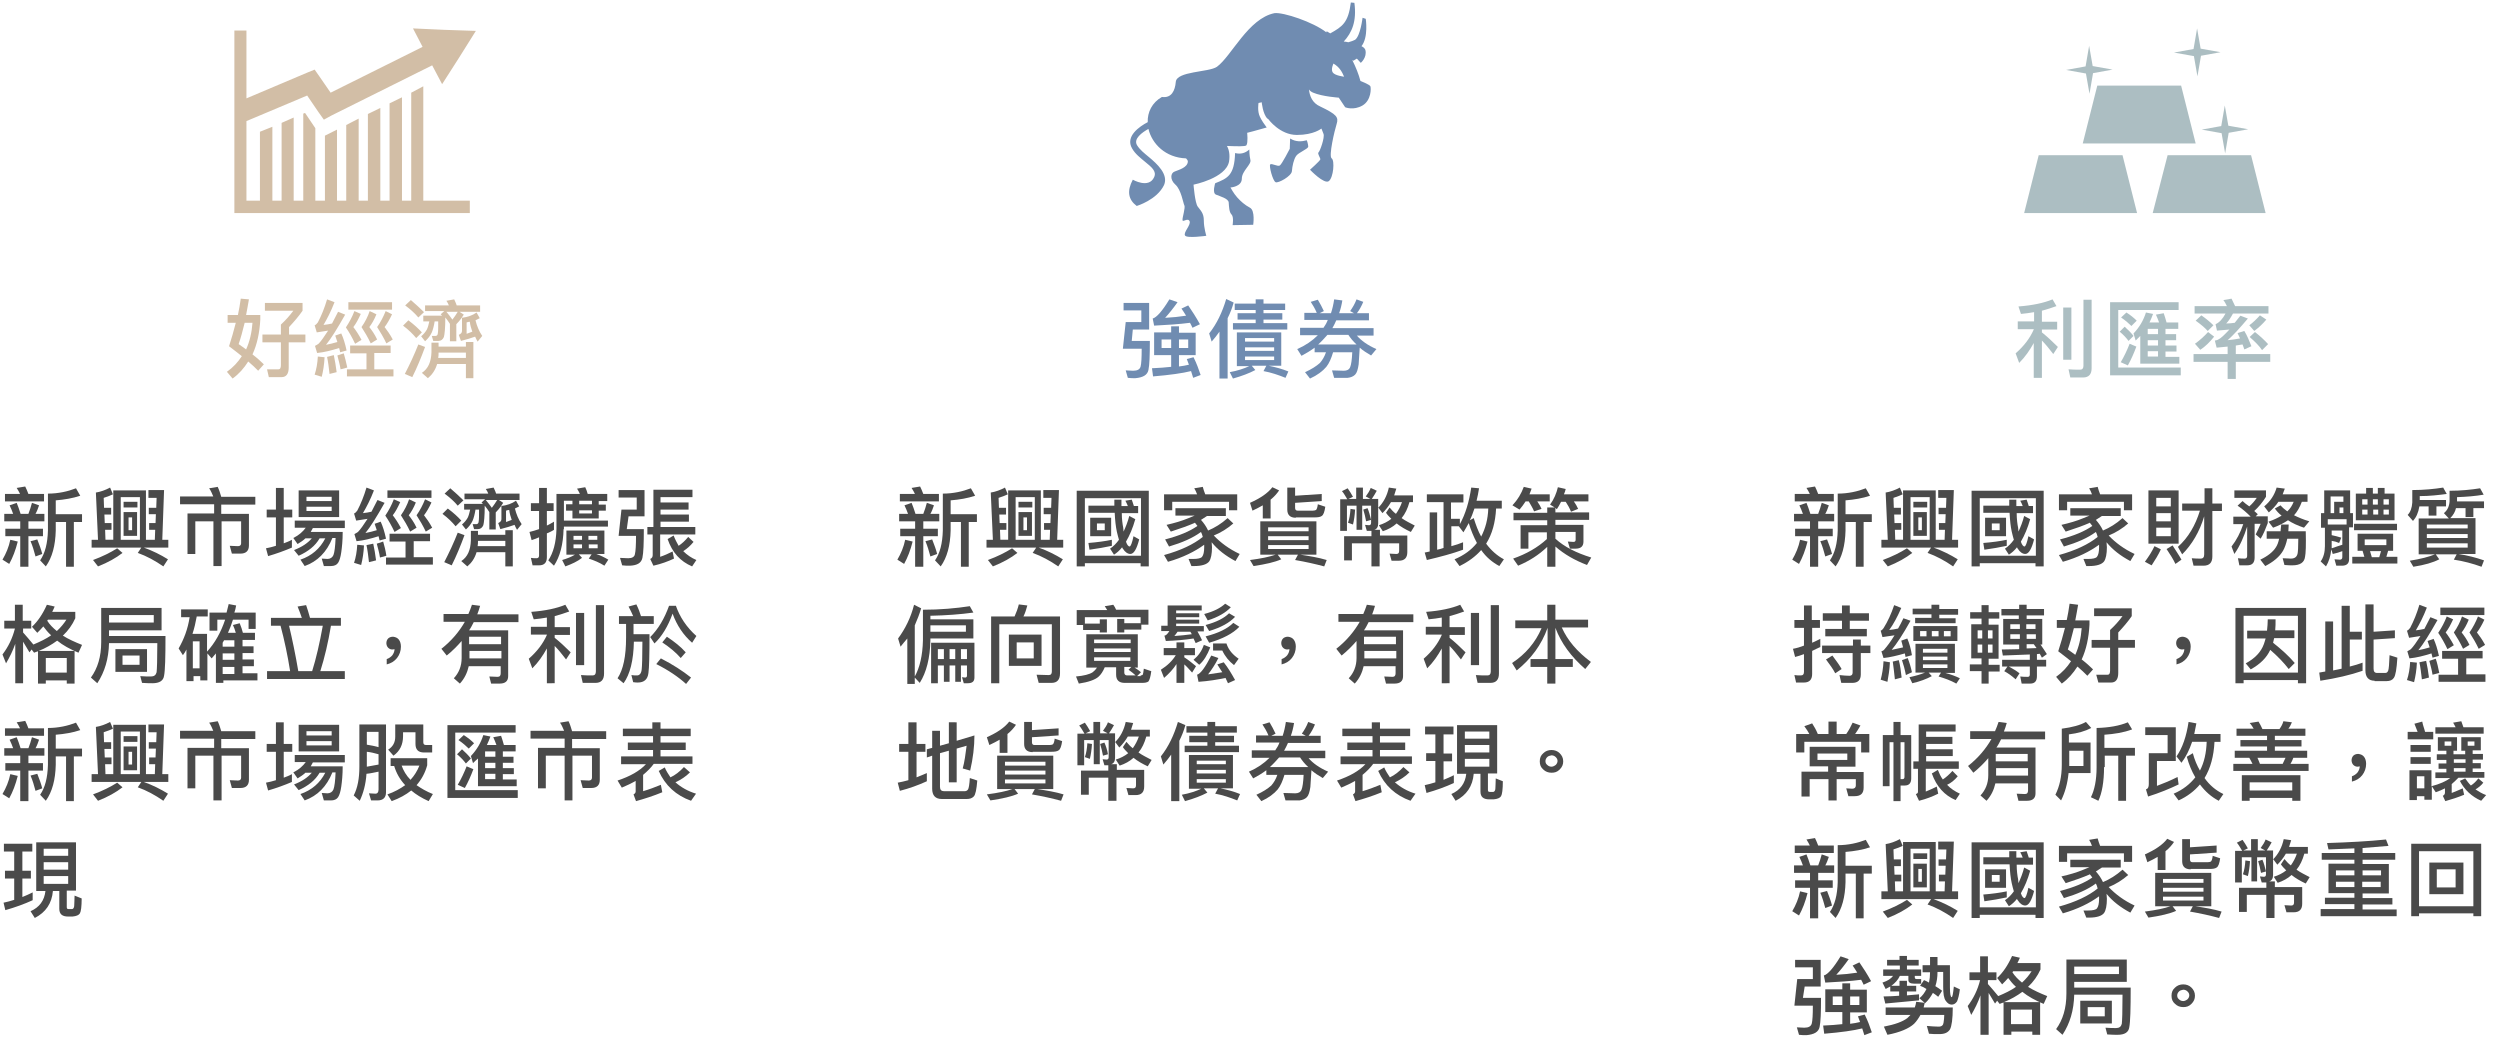 <?xml version="1.0" encoding="utf-8"?>
<!-- Generator: Adobe Illustrator 22.0.1, SVG Export Plug-In . SVG Version: 6.00 Build 0)  -->
<svg version="1.1" id="圖層_1" xmlns="http://www.w3.org/2000/svg" xmlns:xlink="http://www.w3.org/1999/xlink" x="0px" y="0px"
	 viewBox="0 0 704 296" style="enable-background:new 0 0 704 296;" xml:space="preserve">
<style type="text/css">
	.st0{enable-background:new    ;}
	.st1{fill:#ACBEC2;}
	.st2{fill:#4A4A4A;}
	.st3{fill:#708CB1;}
	.st4{fill:#D2BEA6;}
</style>
<title>pop2_1 copy</title>
<desc>Created with Sketch.</desc>
<g id="pop2_1-copy">
	<g id="Group-2" transform="translate(0, 1)">
		<g id="Group-5" transform="translate(504, 7)">
			<g class="st0">
				<path class="st1" d="M68.8,82.6v-2.7c-1.2,0.2-2.4,0.4-3.7,0.5l-0.7-2.1c4-0.3,7.2-1,9.6-2l1.1,1.9c-1.3,0.5-2.7,0.9-4.1,1.3
					v3.1h4.3v2.2h-4.3v0.8c1.5,1.2,3,2.6,4.5,4.1l-1.3,2c-1.2-1.6-2.3-2.9-3.2-3.8v10.5h-2.3v-9.8c-1.1,2-2.4,3.9-4.1,5.6l-1-2.7
					c2.3-2,4-4.2,5.1-6.7v-0.1h-4.5v-2.2H68.8z M79.3,78.6v14.7h-2.3V78.6H79.3z M79,98.3L78.5,96c1.1,0.1,2.2,0.1,3.3,0.1
					c0.6,0,0.9-0.4,0.9-1.1V76.4H85v19.3c0,1.7-0.8,2.6-2.4,2.6H79z"/>
				<path class="st1" d="M109.5,77.1v2.2h-17v16.2h17.6v2.2H90.2V77.1H109.5z M96.8,86.6L95.4,88c-0.6-0.8-1.4-1.7-2.5-2.6l1.4-1.4
					C95.3,84.9,96.1,85.7,96.8,86.6z M97.6,89.6c-0.7,1.9-1.5,3.7-2.4,5.3l-2-0.9c1-1.7,1.8-3.4,2.5-5.2L97.6,89.6z M97.7,82.3
					l-1.5,1.5c-0.7-0.7-1.6-1.5-2.9-2.4l1.5-1.4C95.9,80.7,96.9,81.5,97.7,82.3z M97.4,87.9l-0.6-2c1.7-1.8,2.8-3.7,3.5-5.9l2,0.4
					c-0.3,0.8-0.6,1.6-1,2.4h2.7c-0.3-0.8-0.6-1.6-0.9-2.2l2.2-0.4c0.3,0.8,0.5,1.6,0.8,2.6h3.3v1.8h-3.6v1.5h3v1.7h-3v1.5h3.1v1.7
					h-3.1v1.5h3.9v1.9H98.7v-7.8C98.3,87,97.9,87.4,97.4,87.9z M100.8,84.6v1.5h2.9v-1.5H100.8z M100.8,87.8v1.5h2.9v-1.5H100.8z
					 M100.8,90.9v1.5h2.9v-1.5H100.8z"/>
				<path class="st1" d="M123.1,78.2c-0.3-0.6-0.6-1.2-1-1.7l2.3-0.4c0.3,0.6,0.6,1.3,1,2.1h9.4v2.1h-10c-0.6,1.1-1.2,2.1-1.9,2.8
					c0.8,0,1.6-0.1,2.4-0.2c0.5-0.6,1-1.3,1.6-2l2.1,0.8c-2.2,2.6-4.1,4.7-5.7,6.1c1.2-0.1,2.4-0.3,3.5-0.5c-0.2-0.5-0.5-1-0.7-1.5
					l1.9-0.6c0.8,1.3,1.4,2.8,2,4.3l-2,0.9c-0.2-0.5-0.3-1-0.5-1.4c-0.6,0.1-1.2,0.2-1.9,0.3v2.4h9.7v2.2h-9.7v4.8h-2.3v-4.8h-9.6
					v-2.2h9.6v-2.1c-1.1,0.1-2.1,0.2-3.1,0.3l-0.5-2c0.2,0,0.5-0.1,0.8-0.2c0.9-0.4,1.9-1.4,3.3-2.9c-1.1,0.1-2.3,0.2-3.5,0.3
					l-0.4-1.8c1.1-0.5,2-1.5,2.8-3H114v-2.1H123.1z M119.5,86.8c-1.2,1.5-2.5,2.8-3.9,3.7l-1.5-1.7c1.4-1,2.6-2.1,3.7-3.3
					L119.5,86.8z M119.3,83.6l-1.6,1.6c-0.8-0.9-2-1.9-3.4-2.9l1.6-1.5C117.2,81.7,118.4,82.7,119.3,83.6z M134.2,82
					c-1.1,1.3-2.2,2.3-3.4,3.2l-1.4-1.6c1.1-0.8,2.1-1.8,3-2.8L134.2,82z M134.7,88.9l-1.7,1.7c-0.8-1.2-2-2.4-3.5-3.7l1.5-1.4
					C132.4,86.6,133.7,87.8,134.7,88.9z"/>
			</g>
			<path id="Page-1" class="st1" d="M114.7,0l-1,5.8l-5.5,1l5.6,1l1,5.7l1-5.8l5.5-1l-5.6-1L114.7,0z M83.3,10.7l-5.5,1l5.6,1l1,5.7
				l1-5.8l5.5-1l-5.6-1l-1-5.7L83.3,10.7z M86.6,16.1l-4.1,16.3h31.8l-4.1-16.3H86.6z M121.5,27.5l-5.5,1l5.6,1l1,5.7l1-5.8l5.5-1
				l-5.6-1l-1-5.7L121.5,27.5z M106.4,35.7L102.2,52H134l-4.1-16.3H106.4z M70.1,35.7L66,52h31.8l-4.1-16.3H70.1z"/>
			<g class="st0">
				<path class="st2" d="M5,144.5c-0.6,2.4-1.4,4.5-2.4,6.3l-1.9-1.2c1-1.7,1.8-3.6,2.2-5.6L5,144.5z M1.2,138.8v-2.1h2.5
					c-0.3-0.8-0.6-1.6-1-2.4l2-0.7c0.4,0.9,0.7,1.9,1.1,3.1H8c0.4-1,0.7-2,1-3.1l2,0.7c-0.3,0.9-0.6,1.7-1,2.4h2.5v2.1H8v2.1h4.1
					v2.1H8v8.6H5.7V143H1.5v-2.1h4.2v-2.1H1.2z M5.7,131.2c-0.3-0.6-0.6-1.2-1-1.8l2.4-0.4c0.3,0.6,0.6,1.3,0.9,2.1h4.4v2.1h-11
					v-2.1H5.7z M11.9,148l-1.9,0.7c-0.4-1.5-0.8-2.9-1.4-4.3l1.9-0.5C11.1,145.4,11.6,146.8,11.9,148z M22.6,131.6
					c-2.1,0.7-4.4,1.1-6.9,1.3v3.9h7.4v2.2h-2.3v12.6h-2.2v-12.6h-2.9v2.4c-0.1,4.2-1,7.6-2.8,10.1l-1.6-1.7c1.4-2,2.1-4.8,2.2-8.4
					V131c2.9,0,5.6-0.6,7.9-1.5L22.6,131.6z"/>
				<path class="st2" d="M41.3,144h2.3l0.1-2.8H42v-1.9h1.8l0.1-2.5h-2V135H44l0.1-2.8h-2.3V130h4.4l-0.5,14h1.7v2.2h-6.9
					c2.5,0.9,4.7,2,6.8,3.3l-1.3,2c-2.3-1.6-4.7-2.9-7.2-3.8l1-1.5h-14V144h1.8l-0.6-13.3c1.3-0.2,2.7-0.7,4-1.4l0.8,1.9
					c-0.6,0.3-1.4,0.6-2.6,1l0.1,2.8h2v1.9h-1.9l0.1,2.4h1.9v1.9h-1.8l0.1,2.8h2.2v-13.9h9.2V144z M34.5,147.7
					c-1.8,1.4-4.1,2.7-6.9,3.8l-1.4-1.8c2.7-1,4.9-2.1,6.8-3.3L34.5,147.7z M39.4,144v-12H34v12H39.4z M38.7,133.3v1.6h-3.9v-1.6
					H38.7z M38.6,136.2v6.7h-3.8v-6.7H38.6z M37.2,137.7h-1v3.6h1V137.7z"/>
				<path class="st2" d="M71.5,151.5h-2.3v-0.9H53.5v0.9h-2.3v-21.3h20.3V151.5z M69.3,148.5v-16.2H53.5v16.2H69.3z M61.1,145.7
					c-1.9,0.4-4,0.8-6.3,1.1l-0.3-1.9c2.5-0.2,4.7-0.5,6.6-0.9V145.7z M61.8,134.5c0-0.6,0-1.2,0-1.8h2c0,0.6,0,1.2,0,1.8h1.8
					c-0.2-0.6-0.5-1.1-0.7-1.5l1.8-0.3c0.2,0.5,0.4,1.2,0.6,1.8h1.2v2h-4.6c0,1.7,0.2,3.1,0.4,4.1c0,0.4,0.1,0.7,0.1,1.1
					c0.6-1.3,1.2-2.8,1.6-4.4l1.7,0.9c-0.7,2.5-1.6,4.6-2.6,6.3c0,0,0,0.1,0,0.1c0.3,0.9,0.7,1.3,1,1.3c0.3,0,0.7-1,1.1-2.9l1.6,0.9
					c-0.7,2.7-1.5,4.1-2.5,4.1c-0.7,0-1.5-0.5-2.1-1.5c-0.1-0.1-0.2-0.2-0.2-0.4c-0.7,0.9-1.5,1.6-2.3,2.1l-1.1-1.7
					c0.9-0.6,1.8-1.5,2.5-2.5c-0.2-0.7-0.4-1.4-0.6-2.3c-0.3-1.4-0.5-3.1-0.6-5.3h-7.4v-2H61.8z M60.9,137.8v5.2h-5.9v-5.2H60.9z
					 M59.1,139.4h-2.2v1.9h2.2V139.4z"/>
				<path class="st2" d="M93.2,135.2v2.1h-5.3c-0.6,0.4-1.1,0.7-1.7,1.1c0.8,0.9,1.5,1.9,2,3c1.9-0.8,3.7-1.9,5.5-3.5l1.6,1.5
					c-1.6,1.4-3.5,2.6-5.5,3.4c1.9,2,4.3,3.8,7.3,5.2l-1.2,2c-2.8-1.5-5-3.2-6.7-5.3c0,0.5,0.1,0.9,0.1,1.4c0,1.9-0.3,3.3-0.8,4
					c-0.6,0.8-2,1.3-4.2,1.3h-0.8l-0.8-2H84c1.3,0,2.2-0.2,2.5-0.6c0.4-0.5,0.6-1.4,0.6-2.7c0-0.2,0-0.5,0-0.7
					c-2.6,1.9-6,3.6-10.2,4.8l-1.1-1.9c4.7-1.3,8.3-3,10.9-5.1c-0.1-0.5-0.3-1-0.5-1.4c-2.3,1.7-5.3,3-9,4.1l-1.1-2
					c3.9-1,7-2.3,9.1-3.8c-0.2-0.3-0.5-0.6-0.7-0.9c-0.1,0-0.2,0.1-0.2,0.1c-1.6,0.7-3.8,1.5-6.6,2.4l-1.2-1.9
					c2.2-0.5,4.3-1.1,6.2-1.9c0.6-0.2,1.1-0.5,1.7-0.7H79v-2.1H93.2z M87.4,131.2h9v4.5h-2.3v-2.4h-16v2.4h-2.3v-4.5h9.3
					c-0.2-0.6-0.5-1.2-0.8-1.7l2.4-0.4C86.9,129.8,87.1,130.5,87.4,131.2z"/>
				<path class="st2" d="M104.5,146.7c-0.7,1.5-1.6,3-2.6,4.5l-1.9-1c1.1-1.5,2-2.9,2.7-4.4L104.5,146.7z M109.5,130.1v15H101v-15
					H109.5z M107.3,134.6v-2.4h-4.1v2.4H107.3z M107.3,138.8v-2.3h-4.1v2.3H107.3z M107.3,140.6h-4.1v2.4h4.1V140.6z M110.3,149.6
					l-1.7,1.2c-0.6-1.3-1.5-2.7-2.5-4.2l1.7-1C108.8,147.2,109.7,148.5,110.3,149.6z M110.5,135.9v-2.1h6.3v-4.3h2.2v4.3h2.7v2.1
					H119v12.8c0,1.7-0.8,2.6-2.5,2.6h-2.8l-0.5-2.1c0.9,0.1,1.7,0.1,2.5,0.1c0.7,0,1-0.4,1-1.2v-10.7c-1.3,4.3-3.4,7.9-6.2,10.7
					l-1.2-2.1c2.9-2.6,4.9-6,6.2-10.2H110.5z"/>
				<path class="st2" d="M129.4,134.6c0.8-0.7,1.5-1.5,2.1-2.4h-6.3v-2.1h8.9v1.8c-1,1.6-2.1,2.9-3.3,4c0.3,0.3,0.7,0.6,1,0.9
					l-0.6,0.6h3.4v1.9c-0.6,1.6-1.2,3.1-2,4.4l-1.4-1.2c0.4-0.8,0.9-1.8,1.4-3h-1.7v9.5c0,1.5-0.7,2.2-2.1,2.2h-2.2l-0.4-2
					c0.7,0.1,1.3,0.1,1.9,0.1c0.5,0,0.7-0.3,0.7-0.8v-8.2c-0.9,2.8-2,5.4-3.6,7.7l-0.8-2.1c1.4-1.8,2.5-3.9,3.3-6.3h-2.8v-2.1h4.9
					c-1-1-2.2-2.1-3.7-3.1l1.4-1.3C128,133.6,128.7,134.1,129.4,134.6z M145.1,148.8c-0.2,1.6-1.4,2.4-3.6,2.4c-0.4,0-1.2,0-2.2-0.1
					l-0.5-1.9c0.9,0,1.7,0.1,2.3,0.1c1.1,0,1.7-0.5,1.9-1.4c0.1-0.4,0.2-1.8,0.2-4.2h-3.1c-0.3,1.4-0.7,2.5-1.2,3.4
					c-1,1.7-2.7,3.1-5,4.3l-1.4-1.8c2.1-1,3.6-2.2,4.4-3.5c0.4-0.6,0.7-1.4,0.9-2.4h-3.5v-2.1h3.9c0.1-0.6,0.1-1.3,0.2-1.9h2.1
					l-0.1,1.9h4.9C145.4,145.5,145.3,147.9,145.1,148.8z M139.4,129.6c-0.2,0.6-0.4,1.1-0.6,1.6h7v2.1h-1.6
					c-0.6,1.6-1.3,2.8-2.2,3.8c1.2,0.6,2.6,1.2,4.3,1.7l-1.5,1.8c-1.8-0.6-3.3-1.3-4.5-2.1c-1.2,0.8-2.5,1.5-4.2,2.1l-1.3-1.7
					c1.5-0.5,2.7-1.1,3.7-1.7c-0.8-0.6-1.4-1.3-1.9-2l1.6-0.9c0.5,0.6,1.2,1.2,1.9,1.7c0.8-0.7,1.4-1.7,1.8-2.7h-4.3
					c-0.7,1.1-1.7,2.1-2.7,3l-1.3-1.7c1.7-1.4,2.9-3.2,3.5-5.3L139.4,129.6z"/>
				<path class="st2" d="M157.8,136.5h0.8v4h-1.1v9c0,1.2-0.7,1.8-2,1.8h-1.6l-0.5-1.8c0.5,0,1,0.1,1.5,0.1c0.4,0,0.7-0.2,0.7-0.7
					v-1.7c-0.8,0.3-1.7,0.6-2.7,0.8l-0.4-1.3c-0.2,1.9-0.7,3.5-1.5,4.8l-1.5-1.4c0.8-1.1,1.2-2.6,1.2-4.3v-5.2h-1.1v-4.1h0.9v-6.4
					h7.3V136.5z M156.8,139.7v-1.5h-5.3v1.5H156.8z M153.3,136.5v-3.2h2.6v-1.5h-3.6v4.7H153.3z M155.6,145.4v-4h-3v1.3
					c0.9,0.2,1.8,0.4,2.7,0.7l-0.6,1.5c-0.7-0.3-1.4-0.5-2.1-0.6v1.4c0,0.2,0,0.5,0,0.7C153.7,146,154.7,145.7,155.6,145.4z
					 M155.9,136.5v-1.6h-1.1v1.6H155.9z M169.9,142.3v4.8h-1.4l-0.5,1.7h3.1v1.9h-12.7v-1.9h3.4l-0.5-1.7h-1.4v-4.8H169.9z
					 M171,139.5v1.8h-12.1v-1.8H171z M162.3,131v-1.6h1.9v1.6h1.4v-1.6h1.9v1.6h2.8v7.5h-10.9V131H162.3z M162.7,134.1v-1.5h-1.5
					v1.5H162.7z M162.7,135.5h-1.5v1.4h1.5V135.5z M168,143.9h-6.1v1.6h6.1V143.9z M166,148.9l0.5-1.7h-3.1l0.5,1.7H166z
					 M164.2,134.1h1.4v-1.5h-1.4V134.1z M165.7,135.5h-1.4v1.4h1.4V135.5z M167.2,134.1h1.5v-1.5h-1.5V134.1z M168.7,135.5h-1.5v1.4
					h1.5V135.5z"/>
				<path class="st2" d="M175.5,138.7L174,137c0.8-0.8,1.2-2,1.3-3.5V130c3.3,0,6.2-0.3,8.7-0.7l1,1.8c-2.3,0.3-4.8,0.6-7.6,0.6v1.1
					h7.4v1.8h-2.7v2.6h-2.2v-2.6h-2.6C177,136.4,176.4,137.7,175.5,138.7z M186,137.9h7.1V148h-4.8c2.5,0.4,4.9,1,7.2,1.8l-0.7,1.8
					c-2.5-0.9-5.1-1.6-7.8-2l0.8-1.5h-5.9l1,1.4c-1.7,0.9-4.1,1.6-7.3,2.1l-1-1.7c3.1-0.5,5.4-1.1,7.1-1.8h-4.6v-10.1h8.5l-1.4-1.5
					c1-0.8,1.5-1.9,1.6-3.3v-3c3.2,0,6.1-0.3,8.6-0.7l1,1.8c-2.3,0.4-4.8,0.6-7.5,0.7v1.2h7.6v1.9h-3v2.5h-2.2v-2.5h-2.7
					C187.4,136.1,186.8,137.1,186,137.9z M190.9,140.8v-1.1h-11.5v1.1H190.9z M190.9,143.5v-1.1h-11.5v1.1H190.9z M190.9,145h-11.5
					v1.2h11.5V145z"/>
			</g>
			<g class="st0">
				<path class="st2" d="M1.8,184.3l-0.5-2.2c0.6,0.1,1.2,0.1,1.8,0.1s0.9-0.3,0.9-1v-5c-0.8,0.3-1.7,0.6-2.5,0.8l-0.6-2.3
					c1.1-0.2,2.1-0.5,3.1-0.9v-5H1.3v-2.2h2.7v-4.1h2.2v4.1h2.3v2.2H6.3v4.2c0.8-0.4,1.6-0.7,2.3-1.1v2.3c-0.8,0.4-1.6,0.7-2.3,1.1
					v6.5c0,1.6-0.8,2.4-2.3,2.4H1.8z M17.8,173.8v-1.7H20v1.7h2.7v2.1H20v6c0,1.6-0.8,2.4-2.4,2.4h-3.1l-0.5-2.2
					c1,0.1,1.9,0.2,2.8,0.2c0.6,0,0.9-0.3,0.9-0.9v-5.5H9.1v-2.1H17.8z M16.9,162.5v2.2h5.4v2.1h-5.4v2.3h4.8v2.1H10v-2.1h4.7v-2.3
					H9.3v-2.1h5.4v-2.2H16.9z M14.6,180.4l-1.8,1.2c-0.6-1.2-1.5-2.4-2.6-3.9l1.8-1.1C13.1,178.1,14,179.3,14.6,180.4z"/>
				<path class="st2" d="M28.2,178.5c-0.1,2.1-0.4,3.9-0.7,5.5l-1.9-0.6c0.4-1.5,0.7-3.2,0.8-5.2L28.2,178.5z M34.4,176.5l-1.8,0.5
					l-0.2-1c-2.1,0.6-4.1,1.1-6,1.3l-0.6-1.9c0.4-0.1,0.7-0.3,0.9-0.6c0.7-0.8,1.7-2.1,2.8-3.9l-3.4,0.5l-0.5-1.8
					c0.3-0.1,0.6-0.4,0.8-0.7c1.2-1.9,2.2-4.1,3-6.5l2,0.8c-1.1,2.5-2.2,4.6-3.4,6.2c0.8-0.1,1.7-0.2,2.5-0.4c0.5-0.9,1-1.8,1.5-2.9
					l2,0.7c-2.1,3.8-3.9,6.5-5.3,8.2c1.1-0.2,2.1-0.5,3.2-0.7c-0.2-0.7-0.3-1.3-0.5-1.9l1.7-0.6C33.7,173.2,34.1,174.7,34.4,176.5z
					 M31.5,182.8l-1.9,0.5c-0.2-1.9-0.4-3.6-0.6-5l1.7-0.4C31.1,179.4,31.3,181,31.5,182.8z M34.4,181.3l-1.7,0.8
					c-0.3-1.6-0.7-3-1.1-4.2l1.6-0.6C33.7,178.5,34.1,179.9,34.4,181.3z M46.5,173.4v8.1h-2.7c1.5,0.4,2.9,0.9,4.1,1.5l-1,1.5
					c-1.6-0.9-3.3-1.5-5-2l0.7-1.1h-3.5l0.9,1c-1.5,0.8-3.3,1.5-5.5,2l-0.8-1.7c1.8-0.4,3.2-0.8,4.4-1.3h-2.7v-8.1H46.5z
					 M39.9,163.5v-1.2h2.2v1.2h5.3v1.6h-5.3v1h4.6v1.4H35.3V166h4.6v-1h-5.3v-1.6H39.9z M47.2,168.3v4.2H34.8v-4.2H47.2z
					 M38.5,169.7h-1.8v1.5h1.8V169.7z M44.4,175.8v-1.1h-6.9v1.1H44.4z M44.4,177.9v-1h-6.9v1H44.4z M44.4,179.1h-6.9v1h6.9V179.1z
					 M41.9,169.7H40v1.5h1.9V169.7z M45.3,169.7h-1.9v1.5h1.9V169.7z"/>
				<path class="st2" d="M54,167.9v-1.7h-3.2v-1.8H54v-2H56v2h3v1.8h-3v1.7h2.8v9.6H56v1.7h3.1v1.9H56v3.4H54V181h-3.3v-1.9H54v-1.7
					h-2.9v-9.6H54z M54.2,171.8v-2.3h-1.3v2.3H54.2z M54.2,173.5h-1.3v2.3h1.3V173.5z M55.8,171.8h1.3v-2.3h-1.3V171.8z M57.1,173.5
					h-1.3v2.3h1.3V173.5z M64.6,163.5v-1.2h2.1v1.2h4.9v1.8h-4.9v1h4.4v7.2h-0.5c0.7,1,1.3,1.9,1.8,2.7l-1.4,1
					c-0.2-0.4-0.4-0.7-0.6-1.1l-0.8,0.1v1.6h2.6v1.9h-2.6v2.7c0,1.4-0.6,2.1-1.9,2.1h-2.4l-0.4-2c0.7,0.1,1.4,0.1,2.1,0.1
					c0.4,0,0.6-0.2,0.6-0.7v-2.2h-5.9c1.1,0.6,2.1,1.2,3,1.9l-1.1,1.7c-1.1-1-2.1-1.7-3.2-2.3l0.9-1.3h-1.5v-1.9h7.8v-1.5
					c-2.1,0.1-4.6,0.2-7.6,0.3l-0.3-1.7c1.8,0,3.5-0.1,4.9-0.1v-1.3h-4.5v-7.2h4.4v-1h-4.9v-1.8H64.6z M64.8,169.1v-1.3h-2.7v1.3
					H64.8z M64.8,170.6h-2.7v1.3h2.7V170.6z M66.6,169.1h2.6v-1.3h-2.6V169.1z M69.3,170.6h-2.6v1.3h2.6V170.6z M68.7,173.4h-2v1.2
					c1,0,1.9-0.1,2.8-0.1C69.2,174.1,69,173.8,68.7,173.4z"/>
				<path class="st2" d="M81.2,162.3c-0.3,1.6-0.5,3-0.8,4.4h4v1.2c-0.2,3.7-0.9,7-2.2,9.8c1.3,1,2.4,2,3.2,2.8l-1.6,1.8
					c-0.8-0.8-1.7-1.7-2.8-2.6c-1.2,1.9-2.6,3.5-4.4,4.8l-1.6-1.9c1.7-1.2,3.1-2.7,4.2-4.4c-1.1-0.9-2.3-1.8-3.6-2.8
					c0.7-2.1,1.3-4.3,1.9-6.6h-2.3v-2.2h2.8c0.3-1.5,0.6-3,0.8-4.6L81.2,162.3z M82.2,168.9h-2.2c-0.6,2.4-1.1,4.3-1.7,6
					c0.8,0.5,1.5,1.1,2.1,1.5C81.4,174.2,82,171.7,82.2,168.9z M90.2,172.2v-2.8c1.2-1.1,2.4-2.4,3.5-3.9h-8v-2.2h10.6v2.2
					c-1.1,1.6-2.4,3.1-3.8,4.6v2.1h4.7v2.2h-4.7v7.1c0,1.8-0.7,2.7-2,2.7h-3.6l-0.6-2.2c1,0,2.1,0,3.2,0c0.5,0,0.7-0.4,0.7-1.2v-6.4
					H85v-2.2H90.2z"/>
				<path class="st2" d="M112.3,172.1c0.4,0.5,0.6,1.2,0.6,2c0,1.2-0.4,2.3-1.1,3.2s-1.7,1.5-2.9,1.8v-1.5c0.6-0.2,1.2-0.6,1.6-1.1
					c0.4-0.6,0.6-1.1,0.6-1.7c-0.1,0-0.3,0.1-0.6,0.1c-0.5,0-0.9-0.2-1.2-0.5s-0.5-0.8-0.5-1.3c0-0.5,0.2-1,0.5-1.3
					c0.3-0.3,0.8-0.5,1.4-0.5C111.4,171.4,111.9,171.6,112.3,172.1z"/>
				<path class="st2" d="M145.4,184.4h-2.3v-0.9h-15.3v0.9h-2.3v-21.2h19.9V184.4z M143.1,181.4v-16h-15.3v16H143.1z M134.4,169.5
					c0.1-1,0.2-2,0.2-3.1h2.2c0,1.1,0,2.2-0.1,3.1h5.4v2.2h-5.7c-0.1,0.5-0.2,0.9-0.3,1.3c2.4,1.9,4.5,3.8,6.1,5.7l-1.7,1.7
					c-1.3-1.7-3-3.5-5.2-5.4c-1,2.2-2.8,4-5.5,5.5l-1.4-1.7c2.6-1.4,4.3-3.2,5.1-5.4c0.2-0.5,0.3-1,0.5-1.6h-5.2v-2.2H134.4z"/>
				<path class="st2" d="M157.7,162.6v7.3h3.4v2.2h-3.4v7.6c1.3-0.3,2.5-0.7,3.6-1.1v2.3c-3.5,1.2-7.4,2.1-11.9,2.8l-0.3-2.3
					c0.6-0.1,1.2-0.2,1.7-0.3V167h2.2v13.8c0.8-0.2,1.7-0.3,2.4-0.5v-17.7H157.7z M164.7,183.7c-1.7,0-2.6-1-2.6-2.9v-18.6h2.3v7.7
					l6-0.4v2.2l-6,0.4v8.2c0,0.8,0.3,1.2,1,1.2h2.3c0.4,0,0.6-0.2,0.8-0.6c0.2-0.5,0.3-1.9,0.4-4.4l2.2,0.7c-0.2,3.2-0.5,5-1,5.7
					c-0.4,0.6-1.1,0.9-2,0.9H164.7z"/>
				<path class="st2" d="M176.6,178.6c-0.1,2.1-0.4,3.9-0.8,5.5l-2-0.6c0.5-1.5,0.8-3.2,0.9-5.1L176.6,178.6z M182.8,176.7l-1.8,0.5
					c-0.1-0.4-0.2-0.8-0.3-1.2c-2.2,0.7-4.2,1.2-6.2,1.4l-0.6-2c0.4-0.2,0.7-0.4,1-0.6c0.7-0.7,1.6-2,2.7-3.7
					c-1.1,0.2-2.1,0.3-3.2,0.5l-0.6-2c0.3-0.1,0.6-0.4,0.9-0.8c1-1.9,1.9-4.1,2.6-6.5l2.1,0.8c-1,2.6-2.1,4.7-3.1,6.4
					c0.8-0.1,1.6-0.2,2.4-0.4c0.5-1,1.1-2.1,1.7-3.3l2,0.8c-2.2,3.9-4,6.8-5.4,8.5c1.1-0.2,2.2-0.5,3.2-0.8
					c-0.2-0.6-0.4-1.2-0.6-1.8l1.7-0.6C181.9,173.2,182.4,174.8,182.8,176.7z M180,182.8l-2,0.5c-0.2-1.8-0.4-3.4-0.7-4.8l1.9-0.4
					C179.5,179.5,179.8,181.1,180,182.8z M182.9,181.5l-1.9,0.5c-0.2-1.4-0.6-2.7-0.9-3.9l1.8-0.6
					C182.3,178.6,182.6,180,182.9,181.5z M186.8,166.4c-0.7,1.5-1.3,2.7-2.1,3.7c0.7,0.9,1.5,2.1,2.3,3.6l-1.8,1.1
					c-0.8-1.7-1.7-3.3-2.6-4.6c1-1.5,1.8-3,2.4-4.6L186.8,166.4z M183.7,177.4v-2.1h11.4v2.1h-4.6v4.5h5.4v2.1h-13.2V182h5.5v-4.5
					H183.7z M195.6,163.1v2.1h-12.4v-2.1H195.6z M191.2,166.5c-0.6,1.5-1.3,2.7-2,3.6c0.7,0.9,1.5,2,2.2,3.5l-1.8,1.1
					c-0.8-1.7-1.7-3.2-2.6-4.6c1-1.4,1.8-3,2.3-4.5L191.2,166.5z M195.6,166.5c-0.7,1.5-1.4,2.7-2.1,3.6c0.7,0.9,1.5,2,2.3,3.5
					l-1.8,1.1c-0.8-1.7-1.7-3.2-2.6-4.6c1-1.4,1.8-3,2.4-4.5L195.6,166.5z"/>
			</g>
			<g class="st0">
				<path class="st2" d="M13.2,195.2v3.5h2.7c0.7-1,1.3-2.1,1.8-3.2l2.2,0.8c-0.5,0.9-1,1.7-1.5,2.4h4v5.2h-2.3v-3H4.1v3H1.8v-5.2
					h3.7c-0.4-0.8-0.9-1.5-1.4-2.2l2.2-0.8c0.6,0.9,1.1,1.8,1.6,3h3v-3.5H13.2z M5.6,207.9v-5.6h12.9v5.6h-5.3v1.5h7.6v4.4
					c0,1.6-0.8,2.4-2.5,2.4h-1.8l-0.6-2.2l1.7,0.1c0.6,0,1-0.3,1-0.9v-1.8h-5.4v6h-2.3v-6H5.6v4.9H3.3v-7h7.5v-1.5H5.6z M16.3,204.2
					H7.8v1.8h8.4V204.2z"/>
				<path class="st2" d="M31.2,213.3v4.3h-2V201h-1.1v12.4h-1.9V199h3v-3.7h2v3.7h3v12.2c0,1.3-0.6,2-1.8,2H31.2z M31.2,211.4l0.6,0
					c0.3,0,0.5-0.2,0.5-0.6V201h-1.1V211.4z M46.6,198h-8.2v1.5h7.4v2h-7.4v1.5h7.5v1.9h-7.5v1.5h9.2v2.1h-9.3v6.4
					c1-0.4,2.1-0.9,3.1-1.4l0.4,2c-1.6,0.8-3.4,1.5-5.4,2l-0.9-1.9c0.4-0.1,0.6-0.3,0.6-0.6v-6.5h-1.3v-2.1h1.5v-10.4h10.4V198z
					 M43.1,211.5c0.9-0.6,1.8-1.4,2.7-2.4l1.5,1.5c-0.9,1.1-1.9,1.9-3,2.4c1,1.1,2.3,1.9,3.6,2.5l-1.2,1.8c-3.1-1.3-5.4-3.8-6.7-7.5
					l1.7-1C42.1,209.8,42.5,210.7,43.1,211.5z"/>
				<path class="st2" d="M55.4,217.5l-1.7-1.5c1.4-1.5,2.2-3.4,2.2-5.7v-4.8c-1.2,1.4-2.6,2.8-4.2,4.1l-1.5-1.9
					c2.8-2.2,5-4.8,6.6-7.6h-6v-2.2h7c0.4-0.9,0.7-1.7,1-2.6l2.3,0.3c-0.2,0.8-0.5,1.6-0.8,2.4h11.6v2.2H59.5
					c-0.4,0.8-0.8,1.6-1.3,2.3h11v12.9c0,1.4-0.8,2.1-2.4,2.1h-2.4l-0.5-2c0.8,0,1.6,0.1,2.3,0.1c0.6,0,0.9-0.3,0.9-1v-2h-9.2
					C57.5,214.4,56.7,216.1,55.4,217.5z M58.1,210.1c0,0.1,0,0.2,0,0.3h9v-2.1h-9V210.1z M67,204.3h-9v2.1h9V204.3z"/>
				<path class="st2" d="M78.5,209.8c-0.3,2.9-1,5.4-2.1,7.6l-1.6-1.6c1.2-2.4,1.8-5.2,1.8-8.4v-10.2c3-0.4,5.2-1,6.8-1.9l1.5,1.7
					c-1.7,0.9-3.8,1.5-6.3,1.8v2.3h6.1v8.6H78.5z M78.7,207.4c0,0.1,0,0.2,0,0.3h4v-4.3h-4V207.4z M88.5,208c0,4.2-0.6,7.4-1.6,9.5
					l-2.1-1c1-2,1.6-4.8,1.6-8.4v-11.1c3.5-0.1,6.4-0.6,8.8-1.6l1.2,2c-2.4,0.9-5,1.3-7.8,1.5l0,3.7h8.6v2.2h-2.5v12.7h-2.2v-12.7
					h-3.8V208z"/>
				<path class="st2" d="M109.2,210.8l0.3,2.1c-2.5,1.2-5.4,2.4-8.6,3.4l-0.6-2c0.6-0.2,0.8-0.7,0.8-1.5v-8.7h5.3V199h-6.3v-2.2h8.6
					v9.5h-5.3v7C105.3,212.6,107.2,211.8,109.2,210.8z M115.5,209c1.2-2.3,1.8-5,1.9-8.1h-4.1c-0.8,2.4-1.8,4.3-3,5.9l-1.4-1.8
					c1.7-2.4,2.8-5.7,3.4-9.7l2.2,0.4c-0.2,1.1-0.4,2.1-0.6,3h7.4v2.2h-1.7c-0.2,4-1.1,7.4-2.8,10.2c1.4,2,3.2,3.5,5.3,4.5l-1.3,1.9
					c-2.1-1.1-3.8-2.6-5.3-4.6c-1.6,1.9-3.6,3.4-6,4.5l-1.4-1.9c2.6-1.1,4.6-2.7,6.1-4.6c-1-1.7-1.8-3.6-2.4-5.8l1.7-1
					C114,206,114.7,207.6,115.5,209z"/>
				<path class="st2" d="M130.7,197.3c-0.4-0.6-0.7-1.2-1.2-1.7l2.5-0.4c0.4,0.6,0.7,1.3,1.1,2.1h4.8c0.5-0.7,0.9-1.4,1.1-2.2
					l2.4,0.3c-0.3,0.7-0.6,1.3-1,1.8h4.8v2h-8.6v1.2h7.5v1.8h-7.5v1.2h9.1v2h-3.9c-0.2,0.6-0.5,1.2-0.8,1.7h5.1v2h-21.2v-2h5.4
					c-0.3-0.6-0.6-1.2-0.9-1.7h-4.1v-2h9.1v-1.2h-7.5v-1.8h7.5v-1.2h-8.6v-2H130.7z M143.7,217.5h-2.2v-0.8h-12v0.8h-2.2v-7.2h16.5
					V217.5z M141.5,214.6v-2.3h-12v2.3H141.5z M139.6,205.4h-7.9c0.2,0.5,0.5,1.1,0.7,1.7h6.4C139.1,206.5,139.3,206,139.6,205.4z"
					/>
				<path class="st2" d="M161.7,205.1c0.4,0.5,0.6,1.2,0.6,2c0,1.2-0.4,2.3-1.1,3.2s-1.7,1.5-2.9,1.8v-1.5c0.6-0.2,1.2-0.6,1.6-1.1
					c0.4-0.6,0.6-1.1,0.6-1.7c-0.1,0-0.3,0.1-0.6,0.1c-0.5,0-0.9-0.2-1.2-0.5s-0.5-0.8-0.5-1.3c0-0.5,0.2-1,0.5-1.3
					c0.3-0.3,0.8-0.5,1.4-0.5C160.8,204.4,161.3,204.6,161.7,205.1z"/>
				<path class="st2" d="M178.9,198.1h2.3v2.1H174v-2.1h2.8c-0.3-0.8-0.6-1.5-0.9-2.3l2.2-0.6C178.3,196.3,178.7,197.2,178.9,198.1z
					 M194.6,199.5v3.8h-2.3v1h2.9v1.6h-2.9v1h2.3v1.5h-2.3v1h3.3v1.6h-7.3c-0.6,0.6-1.2,1.2-1.9,1.8v2.5c1-0.4,2-0.8,3.1-1.3
					l0.4,1.8c-1.7,0.7-3.5,1.3-5.3,1.8l-0.7-1.5c0.4-0.2,0.6-0.5,0.6-0.9v-1.2c-0.8,0.4-1.7,0.8-2.6,1.1l-1.1-1.7v3.8h-2.1v-1h-2.1
					v1.1h-2.1v-8.4h6.2v4.5c2.3-0.6,4.1-1.4,5.3-2.3h-4.2v-1.6h3.1v-1h-2.2v-1.5h2.2v-1h-2.7v-1.6h2.7v-1h-2.4v-3.8h5.4v3.8h-1v1
					h3.3v-1h-1.1v-3.8H194.6z M180.5,201.8v1.9h-5.7v-1.9H180.5z M180.5,205.2v1.9h-5.7v-1.9H180.5z M178.7,214v-3.4h-2.1v3.4H178.7
					z M187.5,196.8c-0.2-0.5-0.5-0.9-0.7-1.3l2.3-0.4c0.2,0.5,0.4,1.1,0.6,1.7h5.7v1.8h-13.6v-1.8H187.5z M186.3,200.8h-1.9v1.2h1.9
					V200.8z M190.3,205.8H187v1h3.3V205.8z M190.3,209.3v-1H187v1H190.3z M195.3,212.4c-0.6,0.8-1.4,1.4-2.2,1.9
					c0.9,0.6,1.9,1.2,3,1.6l-1.4,1.6c-2.7-1.2-4.7-3.1-6-5.6l1.5-0.7c0.5,0.7,1,1.4,1.6,2c0.8-0.5,1.5-1.2,2.1-2L195.3,212.4z
					 M192.8,200.8h-1.9v1.2h1.9V200.8z"/>
			</g>
			<g class="st0">
				<path class="st2" d="M5,243.5c-0.6,2.4-1.4,4.5-2.4,6.3l-1.9-1.2c1-1.7,1.8-3.6,2.2-5.6L5,243.5z M1.2,237.8v-2.1h2.5
					c-0.3-0.8-0.6-1.6-1-2.4l2-0.7c0.4,0.9,0.7,1.9,1.1,3.1H8c0.4-1,0.7-2,1-3.1l2,0.7c-0.3,0.9-0.6,1.7-1,2.4h2.5v2.1H8v2.1h4.1
					v2.1H8v8.6H5.7V242H1.5v-2.1h4.2v-2.1H1.2z M5.7,230.2c-0.3-0.6-0.6-1.2-1-1.8l2.4-0.4c0.3,0.6,0.6,1.3,0.9,2.1h4.4v2.1h-11
					v-2.1H5.7z M11.9,247l-1.9,0.7c-0.4-1.5-0.8-2.9-1.4-4.3l1.9-0.5C11.1,244.4,11.6,245.8,11.9,247z M22.6,230.6
					c-2.1,0.7-4.4,1.1-6.9,1.3v3.9h7.4v2.2h-2.3v12.6h-2.2v-12.6h-2.9v2.4c-0.1,4.2-1,7.6-2.8,10.1l-1.6-1.7c1.4-2,2.1-4.8,2.2-8.4
					V230c2.9,0,5.6-0.6,7.9-1.5L22.6,230.6z"/>
				<path class="st2" d="M41.3,243h2.3l0.1-2.8H42v-1.9h1.8l0.1-2.5h-2V234H44l0.1-2.8h-2.3V229h4.4l-0.5,14h1.7v2.2h-6.9
					c2.5,0.9,4.7,2,6.8,3.3l-1.3,2c-2.3-1.6-4.7-2.9-7.2-3.8l1-1.5h-14V243h1.8l-0.6-13.3c1.3-0.2,2.7-0.7,4-1.4l0.8,1.9
					c-0.6,0.3-1.4,0.6-2.6,1l0.1,2.8h2v1.9h-1.9l0.1,2.4h1.9v1.9h-1.8l0.1,2.8h2.2v-13.9h9.2V243z M34.5,246.7
					c-1.8,1.4-4.1,2.7-6.9,3.8l-1.4-1.8c2.7-1,4.9-2.1,6.8-3.3L34.5,246.7z M39.4,243v-12H34v12H39.4z M38.7,232.3v1.6h-3.9v-1.6
					H38.7z M38.6,235.2v6.7h-3.8v-6.7H38.6z M37.2,236.7h-1v3.6h1V236.7z"/>
				<path class="st2" d="M71.5,250.5h-2.3v-0.9H53.5v0.9h-2.3v-21.3h20.3V250.5z M69.3,247.5v-16.2H53.5v16.2H69.3z M61.1,244.7
					c-1.9,0.4-4,0.8-6.3,1.1l-0.3-1.9c2.5-0.2,4.7-0.5,6.6-0.9V244.7z M61.8,233.5c0-0.6,0-1.2,0-1.8h2c0,0.6,0,1.2,0,1.8h1.8
					c-0.2-0.6-0.5-1.1-0.7-1.5l1.8-0.3c0.2,0.5,0.4,1.2,0.6,1.8h1.2v2h-4.6c0,1.7,0.2,3.1,0.4,4.1c0,0.4,0.1,0.7,0.1,1.1
					c0.6-1.3,1.2-2.8,1.6-4.4l1.7,0.9c-0.7,2.5-1.6,4.6-2.6,6.3c0,0,0,0.1,0,0.1c0.3,0.9,0.7,1.3,1,1.3c0.3,0,0.7-1,1.1-2.9l1.6,0.9
					c-0.7,2.7-1.5,4.1-2.5,4.1c-0.7,0-1.5-0.5-2.1-1.5c-0.1-0.1-0.2-0.2-0.2-0.4c-0.7,0.9-1.5,1.6-2.3,2.1l-1.1-1.7
					c0.9-0.6,1.8-1.5,2.5-2.5c-0.2-0.7-0.4-1.4-0.6-2.3c-0.3-1.4-0.5-3.1-0.6-5.3h-7.4v-2H61.8z M60.9,236.8v5.2h-5.9v-5.2H60.9z
					 M59.1,238.4h-2.2v1.9h2.2V238.4z"/>
				<path class="st2" d="M93.2,234.2v2.1h-5.3c-0.6,0.4-1.1,0.7-1.7,1.1c0.8,0.9,1.5,1.9,2,3c1.9-0.8,3.7-1.9,5.5-3.5l1.6,1.5
					c-1.6,1.4-3.5,2.6-5.5,3.4c1.9,2,4.3,3.8,7.3,5.2l-1.2,2c-2.8-1.5-5-3.2-6.7-5.3c0,0.5,0.1,0.9,0.1,1.4c0,1.9-0.3,3.3-0.8,4
					c-0.6,0.8-2,1.3-4.2,1.3h-0.8l-0.8-2H84c1.3,0,2.2-0.2,2.5-0.6c0.4-0.5,0.6-1.4,0.6-2.7c0-0.2,0-0.5,0-0.7
					c-2.6,1.9-6,3.6-10.2,4.8l-1.1-1.9c4.7-1.3,8.3-3,10.9-5.1c-0.1-0.5-0.3-1-0.5-1.4c-2.3,1.7-5.3,3-9,4.1l-1.1-2
					c3.9-1,7-2.3,9.1-3.8c-0.2-0.3-0.5-0.6-0.7-0.9c-0.1,0-0.2,0.1-0.2,0.1c-1.6,0.7-3.8,1.5-6.6,2.4l-1.2-1.9
					c2.2-0.5,4.3-1.1,6.2-1.9c0.6-0.2,1.1-0.5,1.7-0.7H79v-2.1H93.2z M87.4,230.2h9v4.5h-2.3v-2.4h-16v2.4h-2.3v-4.5h9.3
					c-0.2-0.6-0.5-1.2-0.8-1.7l2.4-0.4C86.9,228.8,87.1,229.5,87.4,230.2z"/>
				<path class="st2" d="M118.7,237.8v9.4h-4.5c2.6,0.4,5.1,0.8,7.4,1.5l-0.7,1.8c-2.6-0.7-5.3-1.3-8.2-1.8l0.8-1.5h-5.7l1,1.3
					c-1.8,0.8-4.4,1.4-7.8,1.9l-1-1.7c3.1-0.4,5.5-0.9,7.2-1.5h-4.3v-9.4H118.7z M100.7,234.8l-0.7-2.2c2.9-1.3,5-2.7,6.3-4.4
					l1.9,0.9c-0.6,0.9-1.4,1.8-2.4,2.6v5.3h-2.2v-3.7C102.7,233.8,101.8,234.3,100.7,234.8z M116.5,240.6v-1.1h-11.4v1.1H116.5z
					 M116.5,243.1V242h-11.4v1.1H116.5z M116.5,244.5h-11.4v1.1h11.4V244.5z M112.9,236.8c-1.6,0-2.4-0.8-2.4-2.3v-6.2h2.2v2.3
					l7.5-0.5v2l-7.5,0.5v1.4c0,0.5,0.2,0.8,0.7,0.8h4.3c0.4,0,0.7-0.1,0.9-0.2c0.2-0.2,0.4-0.7,0.5-1.6l2.1,0.7
					c-0.2,1.4-0.5,2.3-1,2.6c-0.4,0.3-1.1,0.4-2,0.4H112.9z"/>
				<path class="st2" d="M139.9,249l-0.6-2.1l1.9,0.1c0.6,0,0.8-0.3,0.8-0.9V244h-5.5v6.5h-2.3V244h-5.5v4.8h-2.2V242h7.7v-1.5h-1.3
					l-0.5-1.7l1.1,0.1c0.4,0,0.6-0.2,0.6-0.7v-4.8h-2.5v6.8H130v-6.8h-2.7v7.1h-1.9v-8.9h2c-0.5-0.8-0.9-1.6-1.5-2.3l1.6-0.8
					c0.5,0.7,1,1.5,1.5,2.4l-1.3,0.6h2.2v-3.2h1.9v3.2h2.1l-1.3-0.7c0.6-0.8,1.1-1.6,1.4-2.4l1.7,0.8c-0.4,0.8-0.9,1.5-1.4,2.3h1.8
					v2.5c1.5-1.5,2.5-3.4,3-5.7l2.1,0.3c-0.2,0.7-0.4,1.3-0.6,1.9h5.3v1.9h-1c-0.5,1.8-1.2,3.3-2.2,4.5c1.1,0.8,2.4,1.4,3.7,2.1
					l-1.1,1.8c-1.5-0.7-2.9-1.5-4-2.4c-1.1,1-2.4,1.7-3.9,2.2l-1.1-1.7c1.3-0.4,2.5-1,3.5-1.8c-0.6-0.6-1.1-1.1-1.5-1.7l1-1.5
					c0.5,0.6,1.1,1.3,1.8,1.8c0.7-1,1.3-2.1,1.7-3.3h-3.1c-0.7,1.2-1.5,2.2-2.4,3.1l-1.2-1.6v4.5c0,1-0.4,1.6-1.1,1.8h1.6v1.6h7.7
					v4.7c0,1.6-0.8,2.4-2.4,2.4H139.9z M129.6,234.5c-0.1,1.6-0.3,3-0.6,4.2l-1.4-0.5c0.4-1.1,0.6-2.4,0.7-3.9L129.6,234.5z
					 M134.1,237.4l-1.4,0.4c-0.2-1.2-0.5-2.3-0.8-3.3l1.2-0.4C133.5,235,133.8,236.2,134.1,237.4z"/>
				<path class="st2" d="M159,235.3v-1.2h-9.2v-1.9h9.2v-1.3c-2.3,0.1-4.7,0.2-7.3,0.3l-0.4-1.8c6.2-0.2,11.8-0.5,16.6-1l0.7,1.8
					c-2.3,0.2-4.7,0.4-7.3,0.6v1.4h9.2v1.9h-9.2v1.2h7.4v8.3h-7.4v1.3h8.4v1.8h-8.4v1.4h9.6v1.9h-21.4V248h9.5v-1.4h-8.3v-1.8h8.3
					v-1.3h-7.3v-8.3H159z M159,238.5v-1.4h-5.2v1.4H159z M159,240.3h-5.2v1.5h5.2V240.3z M161.3,238.5h5.2v-1.4h-5.2V238.5z
					 M166.4,240.3h-5.2v1.5h5.2V240.3z"/>
				<path class="st2" d="M194.7,250h-2.2v-0.8h-15.3v0.8H175v-20.4h19.7V250z M192.5,247.2v-15.5h-15.3v15.5H192.5z M189.7,234.9
					v8.9h-9.6v-8.9H189.7z M187.5,236.8h-5.3v5.1h5.3V236.8z"/>
			</g>
			<g class="st0">
				<path class="st2" d="M3.7,273h5.1c0,4.1-0.1,6.8-0.4,8.2c-0.3,1.4-1.5,2.1-3.7,2.3c-0.7,0-1.4,0-2.1-0.1l-0.6-2.1
					c0.7,0,1.4,0.1,2.1,0.1c1.2,0,1.9-0.4,2.1-1.2c0.2-0.8,0.3-2.4,0.3-5H1.3l0.8-7.5h4.4v-3.3h-5v-2.1h7.2v7.5H4.2L3.7,273z
					 M14.8,270.7v-1.8H17v1.8h4.7v6.4H17v3.2c1-0.1,1.9-0.3,2.8-0.5c-0.2-0.6-0.4-1.1-0.6-1.6l1.9-0.5c0.9,1.8,1.5,3.5,2,5l-2.1,0.8
					c-0.2-0.7-0.4-1.3-0.6-1.9c-2.4,0.6-5.9,1.1-10.7,1.5l-0.3-2.3c2-0.1,3.8-0.2,5.4-0.4V277H10v-6.4H14.8z M22.9,268.3l-2.1,1
					c-0.2-0.5-0.5-1-0.7-1.4c-3,0.4-6.4,0.6-10.1,0.8l-0.4-2c1.1-0.3,2.7-2.1,4.7-5.4l2.3,0.8c-1.2,1.7-2.4,3.2-3.5,4.4
					c2-0.1,4-0.3,5.9-0.6c-0.4-0.7-0.9-1.4-1.3-2l1.9-0.9C20.7,264.6,21.8,266.3,22.9,268.3z M14.8,272.6h-2.7v2.4h2.7V272.6z
					 M19.6,272.6H17v2.4h2.6V272.6z"/>
				<path class="st2" d="M30.9,262.3v-1.1H33v1.1h3.3v1.6H33v1.1h4v1.8h-1.8v0.3c0,0.4,0.1,0.6,0.5,0.6h1.3v1.3h-2
					c-1.1,0-1.6-0.4-1.6-1v-1.2h-2.4c-0.5,1.1-1.3,2-2.4,2.8h2.3v-1.4H33v1.4h2.6v1.6H33v1.1c1.2-0.1,2.3-0.2,3.4-0.3v1.7
					c-2.9,0.3-6.1,0.6-9.5,0.9l-0.5-2c1.5,0,3-0.1,4.4-0.2v-1.2h-2.5v-1.4c-0.4,0.2-0.9,0.5-1.3,0.7l-0.9-1.8c1.5-0.5,2.4-1.1,3-1.9
					h-2.8V265h4.7v-1.1h-3.6v-1.6H30.9z M38,274.4c-0.1,0.5-0.2,0.9-0.3,1.3h8.2c0,3.2-0.3,5.3-0.8,6.2c-0.6,0.9-1.5,1.3-3,1.3
					c-1.2,0-2.1,0-2.9-0.1l-0.6-2.2c1.2,0.1,2.3,0.2,3.3,0.2c0.9,0,1.3-0.4,1.4-1.1c0.1-0.7,0.2-1.4,0.2-2.2h-6.7
					c-0.5,0.9-1.1,1.8-1.8,2.5c-1.4,1.3-3.9,2.4-7.5,3.1l-1-2.3c3.1-0.6,5.3-1.4,6.6-2.4c0.3-0.3,0.6-0.6,0.9-0.9h-7v-2.1h8.2
					c0.2-0.5,0.3-1,0.4-1.6L38,274.4z M43.9,273.8c-0.5-0.7-0.7-2-0.7-3.9v-4.2h-1.6c0,1.5-0.2,2.8-0.6,4c0.6,0.4,1.3,0.8,1.9,1.3
					l-1.1,1.7c-0.5-0.4-1-0.8-1.5-1.1c-0.6,1.1-1.3,2.1-2.2,2.9l-1.6-1.4c0.9-0.7,1.5-1.6,2-2.6c-0.6-0.4-1.2-0.7-1.8-0.9l1.1-1.6
					c0.5,0.2,0.9,0.4,1.4,0.7c0.2-0.9,0.3-1.8,0.3-2.9h-2.1v-2h2.1v-2.3h2.1v2.3h3.5v6.3c0,1.8,0.2,2.7,0.5,2.7c0.2,0,0.4-1,0.6-3
					l1.7,0.8c-0.2,1.6-0.5,2.7-0.8,3.4c-0.4,0.6-0.9,0.9-1.5,0.9C44.9,274.9,44.4,274.5,43.9,273.8z"/>
				<path class="st2" d="M55.9,283.4h-2.2v-11.1c-0.7,2-1.6,3.8-2.6,5.5l-1-2.5c1.6-2.1,2.8-4.5,3.5-7.3h-3v-2.2h3v-4.5h2.2v4.5h2.4
					v2.2h-2.4v1.1c1,1.1,1.9,2.2,2.9,3.4c1.9-0.8,3.6-1.6,5-2.6c-0.9-0.8-1.6-1.7-2.2-2.5c-0.5,0.6-1.1,1.2-1.7,1.8l-1.4-1.8
					c1.6-1.5,3-3.5,4.2-6.2l2.2,0.5c-0.2,0.5-0.5,1.1-0.7,1.5h6.5v1.8c-0.8,1.8-2,3.5-3.5,4.9c1.6,1,3.4,1.8,5.4,2.6l-1,2.2
					c-2.4-1-4.4-2.1-6-3.4c-1.5,1.1-3.2,2.1-5.2,2.9h10.2v9.2h-2.2v-0.9h-5.9v0.9h-2.2v-9.1c-0.4,0.1-0.8,0.3-1.1,0.4l-0.7-0.9
					l-0.6,0.8c-0.7-1.2-1.3-2.2-1.8-3V283.4z M68.2,280.4v-4.1h-5.9v4.1H68.2z M68.1,265.5h-5.2c-0.1,0.1-0.1,0.2-0.2,0.3
					c0.7,1.1,1.6,2,2.7,2.9C66.5,267.7,67.4,266.6,68.1,265.5z"/>
				<path class="st2" d="M80.1,270.1H96c0,6-0.1,9.7-0.4,11.2c-0.2,1.4-1.3,2.1-3.3,2.1c-0.6,0-1.5,0-2.9-0.1l-0.5-1.9
					c1.2,0.1,2.2,0.1,3,0.1c0.9,0,1.4-0.4,1.6-1.2c0.1-0.8,0.2-3.5,0.2-8.2H80.1c-0.1,4.4-1.2,8.1-3.3,11.3l-1.8-1.6
					c1.9-2.6,2.9-5.9,2.9-10v-9.6h17v6.3H80.1V270.1z M80.1,264.2v2.1h12.6v-2.1H80.1z M90.7,273.8v6.4h-8.9v-6.4H90.7z M88.7,275.6
					h-4.8v2.6h4.8V275.6z"/>
				<path class="st2" d="M113.1,270.1c0.6,0.6,1,1.3,1,2.3c0,0.9-0.3,1.6-1,2.3s-1.4,0.9-2.3,0.9s-1.7-0.3-2.3-0.9
					c-0.7-0.6-1-1.3-1-2.3s0.3-1.7,1-2.3c0.6-0.6,1.4-0.9,2.3-0.9S112.5,269.5,113.1,270.1z M109.6,271.2c-0.3,0.3-0.5,0.7-0.5,1.1
					c0,0.4,0.1,0.8,0.5,1.1c0.3,0.3,0.7,0.5,1.2,0.5c0.4,0,0.8-0.2,1.2-0.5c0.3-0.3,0.5-0.7,0.5-1.1c0-0.5-0.2-0.8-0.5-1.1
					c-0.3-0.3-0.7-0.5-1.2-0.5C110.3,270.8,109.9,270.9,109.6,271.2z"/>
			</g>
		</g>
		<g id="Group" transform="translate(252, 0)">
			<g class="st0">
				<path class="st3" d="M66.7,95h5.1c0,4.1-0.1,6.8-0.4,8.2c-0.3,1.4-1.5,2.1-3.7,2.3c-0.7,0-1.4,0-2.1-0.1l-0.6-2.1
					c0.7,0,1.4,0.1,2.1,0.1c1.2,0,1.9-0.4,2.1-1.2c0.2-0.8,0.3-2.4,0.3-5h-5.3l0.8-7.5h4.4v-3.3h-5v-2.1h7.2v7.5h-4.6L66.7,95z
					 M77.8,92.7v-1.8H80v1.8h4.7V99H80v3.2c1-0.1,1.9-0.3,2.8-0.5c-0.2-0.6-0.4-1.1-0.6-1.6l1.9-0.5c0.9,1.8,1.5,3.5,2,5l-2.1,0.8
					c-0.2-0.7-0.4-1.3-0.6-1.9c-2.4,0.6-5.9,1.1-10.7,1.5l-0.3-2.3c2-0.1,3.8-0.2,5.4-0.4V99H73v-6.4H77.8z M85.9,90.3l-2.1,1
					c-0.2-0.5-0.5-1-0.7-1.4c-3,0.4-6.4,0.6-10.1,0.8l-0.4-2c1.1-0.3,2.7-2.1,4.7-5.4l2.3,0.8c-1.2,1.7-2.4,3.2-3.5,4.4
					c2-0.1,4-0.3,5.9-0.6c-0.4-0.7-0.9-1.4-1.3-2l1.9-0.9C83.7,86.6,84.8,88.3,85.9,90.3z M77.8,94.6h-2.7V97h2.7V94.6z M82.6,94.6
					H80V97h2.6V94.6z"/>
				<path class="st3" d="M95.4,84.2c-0.4,1.5-1,3-1.7,4.4v17h-2.3V92.4c-0.7,1-1.4,1.9-2.2,2.8l-0.7-2.3c2.2-2.8,3.7-6,4.8-9.7
					L95.4,84.2z M108.8,92.5v9.5h-3.5c1.9,0.4,3.8,0.9,5.5,1.6l-0.8,1.8c-2-0.8-4-1.5-6.2-1.9l0.8-1.5h-4.1l1,1.2
					c-1.7,0.9-3.8,1.7-6.3,2.4l-0.9-1.8c2.2-0.4,4-1,5.5-1.7h-3.5v-9.5H108.8z M103.8,83.3v1.2h6.1v1.8h-6.1v0.9h5.3V89h-5.3v1h6.7
					v1.8H95.2V90h6.4v-1h-5.1v-1.8h5.1v-0.9h-5.9v-1.8h5.9v-1.2H103.8z M106.8,95.2v-1h-8.2v1H106.8z M106.8,97.8v-1h-8.2v1H106.8z
					 M106.8,99.4h-8.2v1h8.2V99.4z"/>
				<path class="st3" d="M118.2,98.1v-1.2c-1.2,0.9-2.4,1.6-3.7,2.3l-1.2-1.9c2.3-1,4.2-2.3,5.8-3.9h-5v-2.1h6.6
					c0.5-0.7,0.9-1.4,1.2-2.2h-6.6v-2h3.5c-0.5-1.2-1.1-2.2-1.7-3.1l2-0.6c0.6,1,1.2,2.1,1.7,3.2l-1.2,0.6h3.2
					c0.4-1.2,0.7-2.5,0.9-3.9l2.3,0.3c-0.2,1.3-0.5,2.5-0.9,3.6h4.2l-1.1-0.6c0.7-1,1.3-2,1.8-3.3l1.9,0.7c-0.5,1.2-1.1,2.3-1.8,3.2
					h3.4v2h-9.2c-0.3,0.7-0.7,1.5-1.1,2.2h11.6v2.1h-4.7c1.2,1.4,3,2.7,5.5,3.8l-1.5,1.8c-1.2-0.7-2.3-1.4-3.2-2.2
					c-0.1,1.9-0.2,3.5-0.3,4.7c-0.2,1.4-0.5,2.4-1,2.9c-0.5,0.5-1.2,0.8-2.1,0.9h-3.8l-0.6-2.1c1.2,0,2.3,0.1,3.3,0.1
					c0.9,0,1.5-0.3,1.8-1c0.3-0.7,0.5-2.1,0.6-4.2h-5.4c-0.5,1.7-1.1,3.1-1.9,4.1c-1,1.2-2.6,2.4-4.6,3.3l-1.4-1.8
					c1.8-0.8,3.2-1.7,4.2-2.6c0.7-0.8,1.3-1.8,1.7-3H118.2z M119.2,96H130c-1-0.9-1.7-1.8-2.3-2.7h-5.9
					C121,94.2,120.1,95.2,119.2,96z"/>
			</g>
			<path id="Fill-1" class="st3" d="M126.5,20.6c-0.6-1.4-1.3-2.7-3-3.7c0,0-0.8,1.6-0.2,2.5C123.9,20.3,126.5,20.6,126.5,20.6
				 M116,38.5c-1.5,0.4-3.1,0.5-4.7-0.5c0,1-0.1,1.9-0.1,2.9c0,0-2.2,4.3-2.8,4.7c-0.6,0.4-2.3-0.7-2.7-0.3c-0.4,0.4,0.7,4.6,1.5,5
				c0.7,0.4,4.5-1.7,4.6-3.1c0.1-1.4,0.5-3.3,1.2-4.3c0.7-1,3.3-1.9,3.4-2.6C116.4,39.6,116,38.5,116,38.5 M90.2,50.6
				c0,0-0.9,2.7,0.2,3.2c1.2,0.5,3.5,1.1,3.6,2.2c0.1,1.2,0.1,2.7,0.8,3.4c0.7,0.7,0.3,3,0.3,3l5.8-0.1c0,0,0.6-4-0.9-4.8
				c-1.5-0.8-2.6-1.8-3.6-2.9c-1-1.1-1.9-2.8-1.9-2.8s3.2-0.2,3.2-2.5c0-2.2,2.8-4,2.4-5.3c-0.3-1.3-0.3-2.9-0.3-2.9
				c-1.1,1-2.4,1.4-4,1C95.6,48.4,93.7,49.2,90.2,50.6 M131.1,21.8c0,0,2.6,1,2.8,1.5c0.2,0.5,0.3,3.9-2.2,5.4
				c-2.6,1.5-4.9,0.5-4.9,0.5l-1.8-2.7c0,0-4.6-0.3-7.2-1.4c-0.5-0.2-0.9-0.5-1.2-0.9c0.2,1.8,0.9,3.8,3.2,4.8
				c4.6,2.2,5.2,3,4.6,4.9c-0.6,1.9-2.3,9.1-1.4,9.7c0.9,0.6,0.5,5.4-0.8,6.4c-1.3,1-5.3-3.2-5.3-3.2s2.8-2.5,2.9-2.9
				c0.1-0.4-0.9-1.6-0.5-2c0.4-0.3,1.8-4.2,1.4-5.2c-0.4-1.1-0.6-1.5-0.6-1.5s-2.1,1.8-6.9,1.8c-4.8,0-8-4.4-8-4.4
				c-0.1-0.1-0.2-0.2-0.3-0.2c-1.3-1.3-1.6-4.6-1.6-4.6l-0.9,0.2c0,0-0.4,2.3,0.4,3.9c0.4,0.9,1.3,2.2,1.9,3
				c-2.7,0.8-5.5,1.5-5.5,1.5s0.3,2.7-0.2,3.5c-0.2,0.4-2.8,0.3-5.5,0.2c0.6,1,0.9,2.5,0.6,4.4c-0.9,4.7-10,6.5-10,6.5
				s0.4,5.2,1.2,6.2c0.8,1.1,1.7,1.8,1.7,3.9c0,2.1,0.7,4.3,0.7,4.3s-5.6,0.8-6-0.1c-0.5-0.9,1.7-2.9,1.3-4c-0.5-1.1-1.9,0.4-2-0.3
				c-0.1-0.7,0.9-3.6,0.5-4.2c-0.3-0.6-0.9-4.4-2.5-5.8c-1.6-1.4-1.4-3.3-0.2-3.7c1.2-0.5,3.6-1.1,3.7-2.8c0-0.3-0.2-0.6-0.5-0.9
				c-5.8-0.2-9.6-4.1-10.6-8.3c-1.8,1-4.3,2.8-3.2,4.6c0.8,1.3,2.1,2.3,3.3,3.3c2.3,1.9,5.6,4.9,4.3,7.9c-2,4.2-7.7,5.9-7.7,5.9
				c-2.4-1.8-2.8-4.2-1.1-7.4c0,0,4.5,2.6,6-0.7c0.8-1.7-0.8-2.9-2.5-4.3c-1.3-1.1-2.8-2.2-3.7-3.8c-2-3.4,2.1-6.2,4.4-7.4
				c-0.1-2.8,1.2-5.5,4-7.1c2.7,0.4,3.7-1.8,3.9-4.2c0.2-3.1,9.3-2.7,11.6-4.3c4.1-3,8.8-13.6,16.2-15.1c2.5-0.3,10.9,2.5,14.6,5.4
				l0.1-0.3c0.3,0.2,0.7,0.4,1,0.6c3.4-1.9,5.1-3,5.8-8.7l1,0.1c0.7,5.2-0.7,8.4-3,10.9c0.4,0,0.8,0.1,1.3,0.2
				c0.8-0.2,1.5-0.5,1.9-0.7c1.5-1.1,2.1-6.2,2.1-6.2l0.9,0.3c0,0,0.8,5.2-1.2,7.7c0.6,0.3,1,0.7,1.1,1.1c0.5,2.1-1.3,3.6-1.3,3.6
				l-1.1-1.2l-1,0.6l-0.3-0.2C129.8,17.9,130.6,19.9,131.1,21.8"/>
			<g class="st0">
				<path class="st2" d="M5,151.5c-0.6,2.4-1.4,4.5-2.4,6.3l-1.9-1.2c1-1.7,1.8-3.6,2.2-5.6L5,151.5z M1.2,145.8v-2.1h2.5
					c-0.3-0.8-0.6-1.6-1-2.4l2-0.7c0.4,0.9,0.7,1.9,1.1,3.1H8c0.4-1,0.7-2,1-3.1l2,0.7c-0.3,0.9-0.6,1.7-1,2.4h2.5v2.1H8v2.1h4.1
					v2.1H8v8.6H5.7V150H1.5v-2.1h4.2v-2.1H1.2z M5.7,138.2c-0.3-0.6-0.6-1.2-1-1.8l2.4-0.4c0.3,0.6,0.6,1.3,0.9,2.1h4.4v2.1h-11
					v-2.1H5.7z M11.9,155l-1.9,0.7c-0.4-1.5-0.8-2.9-1.4-4.3l1.9-0.5C11.1,152.4,11.6,153.8,11.9,155z M22.6,138.6
					c-2.1,0.7-4.4,1.1-6.9,1.3v3.9h7.4v2.2h-2.3v12.6h-2.2v-12.6h-2.9v2.4c-0.1,4.2-1,7.6-2.8,10.1l-1.6-1.7c1.4-2,2.1-4.8,2.2-8.4
					V138c2.9,0,5.6-0.6,7.9-1.5L22.6,138.6z"/>
				<path class="st2" d="M41.3,151h2.3l0.1-2.8H42v-1.9h1.8l0.1-2.5h-2V142H44l0.1-2.8h-2.3V137h4.4l-0.5,14h1.7v2.2h-6.9
					c2.5,0.9,4.7,2,6.8,3.3l-1.3,2c-2.3-1.6-4.7-2.9-7.2-3.8l1-1.5h-14V151h1.8l-0.6-13.3c1.3-0.2,2.7-0.7,4-1.4l0.8,1.9
					c-0.6,0.3-1.4,0.6-2.6,1l0.1,2.8h2v1.9h-1.9l0.1,2.4h1.9v1.9h-1.8l0.1,2.8h2.2v-13.9h9.2V151z M34.5,154.7
					c-1.8,1.4-4.1,2.7-6.9,3.8l-1.4-1.8c2.7-1,4.9-2.1,6.8-3.3L34.5,154.7z M39.4,151v-12H34v12H39.4z M38.7,140.3v1.6h-3.9v-1.6
					H38.7z M38.6,143.2v6.7h-3.8v-6.7H38.6z M37.2,144.7h-1v3.6h1V144.7z"/>
				<path class="st2" d="M71.5,158.5h-2.3v-0.9H53.5v0.9h-2.3v-21.3h20.3V158.5z M69.3,155.5v-16.2H53.5v16.2H69.3z M61.1,152.7
					c-1.9,0.4-4,0.8-6.3,1.1l-0.3-1.9c2.5-0.2,4.7-0.5,6.6-0.9V152.7z M61.8,141.5c0-0.6,0-1.2,0-1.8h2c0,0.6,0,1.2,0,1.8h1.8
					c-0.2-0.6-0.5-1.1-0.7-1.5l1.8-0.3c0.2,0.5,0.4,1.2,0.6,1.8h1.2v2h-4.6c0,1.7,0.2,3.1,0.4,4.1c0,0.4,0.1,0.7,0.1,1.1
					c0.6-1.3,1.2-2.8,1.6-4.4l1.7,0.9c-0.7,2.5-1.6,4.6-2.6,6.3c0,0,0,0.1,0,0.1c0.3,0.9,0.7,1.3,1,1.3c0.3,0,0.7-1,1.1-2.9l1.6,0.9
					c-0.7,2.7-1.5,4.1-2.5,4.1c-0.7,0-1.5-0.5-2.1-1.5c-0.1-0.1-0.2-0.2-0.2-0.4c-0.7,0.9-1.5,1.6-2.3,2.1l-1.1-1.7
					c0.9-0.6,1.8-1.5,2.5-2.5c-0.2-0.7-0.4-1.4-0.6-2.3c-0.3-1.4-0.5-3.1-0.6-5.3h-7.4v-2H61.8z M60.9,144.8v5.2h-5.9v-5.2H60.9z
					 M59.1,146.4h-2.2v1.9h2.2V146.4z"/>
				<path class="st2" d="M93.2,142.2v2.1h-5.3c-0.6,0.4-1.1,0.7-1.7,1.1c0.8,0.9,1.5,1.9,2,3c1.9-0.8,3.7-1.9,5.5-3.5l1.6,1.5
					c-1.6,1.4-3.5,2.6-5.5,3.4c1.9,2,4.3,3.8,7.3,5.2l-1.2,2c-2.8-1.5-5-3.2-6.7-5.3c0,0.5,0.1,0.9,0.1,1.4c0,1.9-0.3,3.3-0.8,4
					c-0.6,0.8-2,1.3-4.2,1.3h-0.8l-0.8-2H84c1.3,0,2.2-0.2,2.5-0.6c0.4-0.5,0.6-1.4,0.6-2.7c0-0.2,0-0.5,0-0.7
					c-2.6,1.9-6,3.6-10.2,4.8l-1.1-1.9c4.7-1.3,8.3-3,10.9-5.1c-0.1-0.5-0.3-1-0.5-1.4c-2.3,1.7-5.3,3-9,4.1l-1.1-2
					c3.9-1,7-2.3,9.1-3.8c-0.2-0.3-0.5-0.6-0.7-0.9c-0.1,0-0.2,0.1-0.2,0.1c-1.6,0.7-3.8,1.5-6.6,2.4l-1.2-1.9
					c2.2-0.5,4.3-1.1,6.2-1.9c0.6-0.2,1.1-0.5,1.7-0.7H79v-2.1H93.2z M87.4,138.2h9v4.5h-2.3v-2.4h-16v2.4h-2.3v-4.5h9.3
					c-0.2-0.6-0.5-1.2-0.8-1.7l2.4-0.4C86.9,136.8,87.1,137.5,87.4,138.2z"/>
				<path class="st2" d="M118.7,145.8v9.4h-4.5c2.6,0.4,5.1,0.8,7.4,1.5l-0.7,1.8c-2.6-0.7-5.3-1.3-8.2-1.8l0.8-1.5h-5.7l1,1.3
					c-1.8,0.8-4.4,1.4-7.8,1.9l-1-1.7c3.1-0.4,5.5-0.9,7.2-1.5h-4.3v-9.4H118.7z M100.7,142.8l-0.7-2.2c2.9-1.3,5-2.7,6.3-4.4
					l1.9,0.9c-0.6,0.9-1.4,1.8-2.4,2.6v5.3h-2.2v-3.7C102.7,141.8,101.8,142.3,100.7,142.8z M116.5,148.6v-1.1h-11.4v1.1H116.5z
					 M116.5,151.1V150h-11.4v1.1H116.5z M116.5,152.5h-11.4v1.1h11.4V152.5z M112.9,144.8c-1.6,0-2.4-0.8-2.4-2.3v-6.2h2.2v2.3
					l7.5-0.5v2l-7.5,0.5v1.4c0,0.5,0.2,0.8,0.7,0.8h4.3c0.4,0,0.7-0.1,0.9-0.2c0.2-0.2,0.4-0.7,0.5-1.6l2.1,0.7
					c-0.2,1.4-0.5,2.3-1,2.6c-0.4,0.3-1.1,0.4-2,0.4H112.9z"/>
				<path class="st2" d="M139.9,157l-0.6-2.1l1.9,0.1c0.6,0,0.8-0.3,0.8-0.9V152h-5.5v6.5h-2.3V152h-5.5v4.8h-2.2V150h7.7v-1.5h-1.3
					l-0.5-1.7l1.1,0.1c0.4,0,0.6-0.2,0.6-0.7v-4.8h-2.5v6.8H130v-6.8h-2.7v7.1h-1.9v-8.9h2c-0.5-0.8-0.9-1.6-1.5-2.3l1.6-0.8
					c0.5,0.7,1,1.5,1.5,2.4l-1.3,0.6h2.2v-3.2h1.9v3.2h2.1l-1.3-0.7c0.6-0.8,1.1-1.6,1.4-2.4l1.7,0.8c-0.4,0.8-0.9,1.5-1.4,2.3h1.8
					v2.5c1.5-1.5,2.5-3.4,3-5.7l2.1,0.3c-0.2,0.7-0.4,1.3-0.6,1.9h5.3v1.9h-1c-0.5,1.8-1.2,3.3-2.2,4.5c1.1,0.8,2.4,1.4,3.7,2.1
					l-1.1,1.8c-1.5-0.7-2.9-1.5-4-2.4c-1.1,1-2.4,1.7-3.9,2.2l-1.1-1.7c1.3-0.4,2.5-1,3.5-1.8c-0.6-0.6-1.1-1.1-1.5-1.7l1-1.5
					c0.5,0.6,1.1,1.3,1.8,1.8c0.7-1,1.3-2.1,1.7-3.3h-3.1c-0.7,1.2-1.5,2.2-2.4,3.1l-1.2-1.6v4.5c0,1-0.4,1.6-1.1,1.8h1.6v1.6h7.7
					v4.7c0,1.6-0.8,2.4-2.4,2.4H139.9z M129.6,142.5c-0.1,1.6-0.3,3-0.6,4.2l-1.4-0.5c0.4-1.1,0.6-2.4,0.7-3.9L129.6,142.5z
					 M134.1,145.4l-1.4,0.4c-0.2-1.2-0.5-2.3-0.8-3.3l1.2-0.4C133.5,143,133.8,144.2,134.1,145.4z"/>
				<path class="st2" d="M160.1,138.3v2.2h-3.5v4.6h2.5v1.5c1.6-2.9,2.6-6.3,3.2-10.3l2.2,0.2c-0.2,1.2-0.4,2.4-0.7,3.5h7.1v2.2
					h-1.6c-0.2,3.9-1.1,7.2-2.8,9.9c1.4,1.9,3.1,3.4,5,4.4l-1.3,1.9c-2-1.1-3.7-2.5-5.1-4.5c-1.6,1.8-3.6,3.3-6.1,4.5l-1.4-1.9
					c2.6-1.1,4.7-2.6,6.3-4.6c-0.9-1.7-1.7-3.6-2.3-5.6c-0.5,0.9-1,1.8-1.5,2.6l-1.3-1.7h-2.1v5.6c1.2-0.3,2.3-0.7,3.3-1.1v2.1
					c-3,1.1-6.4,2-10.2,2.9l-0.6-2.1c0.5-0.1,1-0.2,1.4-0.3v-11h2.1v10.5c0.6-0.1,1.2-0.3,1.8-0.5v-12.9h-4.7v-2.2H160.1z
					 M167.1,142.2h-3.9c-0.4,1.2-0.8,2.3-1.3,3.3l1.1-0.6c0.6,1.9,1.2,3.6,2.1,5.2C166.3,147.8,167,145.2,167.1,142.2z"/>
				<path class="st2" d="M175.9,142.5l-2-1.2c1.5-1.6,2.5-3.3,3.2-5.2l2.2,0.5c-0.2,0.6-0.4,1.1-0.6,1.6h5.7v2h-3.5
					c0.5,0.7,0.9,1.4,1.2,2.1L180,143c-0.4-1-1-1.9-1.5-2.8h-0.9C177.1,141,176.5,141.8,175.9,142.5z M183.7,143.3v-1.4h2.1
					l-1.3-0.8c1.1-1.5,1.8-3.2,2.2-4.9l2.2,0.5c-0.1,0.5-0.3,1.1-0.5,1.5h6.9v2h-4.1c0.5,0.7,0.9,1.4,1.2,2.1l-2,0.8
					c-0.4-1-0.9-1.9-1.5-2.8h-1.3c-0.4,0.8-0.8,1.5-1.2,2.1L186,142v1.3h9.5v2.1H186v1.4h7.9v4.7c0,1.3-0.7,2-2.2,2h-1.6l-0.6-2
					l1.6,0.1c0.4,0,0.6-0.2,0.6-0.6v-2.2H186v1.9c2.5,2.3,5.9,4,10.1,5.3l-1.2,2.1c-3.4-1.3-6.4-3-8.9-5.2v5.7h-2.3v-5.6
					c-2.4,2.3-5.1,4-8.2,5.3l-1.4-2c3.7-1.3,6.9-3.1,9.5-5.5v-1.9h-5.2v4.6h-2.2v-6.6h7.5v-1.4h-9.5v-2.1H183.7z"/>
			</g>
			<g class="st0">
				<path class="st2" d="M1.6,181.1l-0.7-2.3c2-2.7,3.6-5.9,4.5-9.5l2,1c-0.5,1.7-1.1,3.2-1.8,4.8v14.4c1.4-2.5,2.2-5.9,2.3-10.2
					v-8.6c4.9,0,9.3-0.4,13.2-1l1,1.8c-3.6,0.5-7.6,0.8-12.1,0.9v1h12.1v5.4H10v0.5c-0.1,5-1.1,9-3,12l-1.4-1.5v1.8H3.5v-12.8
					C2.9,179.5,2.2,180.3,1.6,181.1z M20,176.9v-1.8H10v1.8H20z M19.4,191.4l-0.5-1.7l0.9,0.1c0.3,0,0.5-0.2,0.5-0.5v-2.9h-1.7v4.6
					H17v-4.6h-1.6v4.6h-1.6v-4.6h-1.7v5h-1.9V180h12.2v9.8c0,1.1-0.6,1.6-1.9,1.6H19.4z M13.8,184.6v-2.8h-1.7v2.8H13.8z
					 M15.4,184.6H17v-2.8h-1.6V184.6z M18.6,184.6h1.7v-2.8h-1.7V184.6z"/>
				<path class="st2" d="M37.3,169.5c-0.3,1.1-0.6,2.1-1.1,3.1h10.3v16c0,1.8-0.8,2.7-2.4,2.7h-3.6l-0.6-2.3l3.4,0.1
					c0.6,0,0.9-0.3,0.9-1v-13.3H29.4v16.6h-2.3v-18.8h6.6c0.5-1.1,0.9-2.2,1.2-3.4L37.3,169.5z M41.3,177.7v8.8h-9.2v-8.8H41.3z
					 M39.1,179.9h-4.8v4.5h4.8V179.9z"/>
				<path class="st2" d="M69.2,189.2c0.3,0,0.5-0.1,0.6-0.2c0.1-0.2,0.2-0.8,0.3-1.7l2.1,0.7c-0.2,1.6-0.5,2.5-0.8,2.9
					c-0.4,0.3-1,0.4-1.8,0.4h-4.9c-1.6,0-2.4-0.8-2.4-2.3v-2.1h-3.2c-0.5,1.2-1.1,2.1-1.8,2.7c-0.9,0.8-2.8,1.5-5.5,1.9l-0.8-2
					c2.2-0.2,3.8-0.6,4.7-1.2c0.4-0.3,0.8-0.7,1.2-1.3h-3v-9.4h14.5v9.4h-0.9c0.7,0.4,1.3,0.9,1.8,1.3l-1.1,1.1H69.2z M62.3,170.7
					h9.1v4.2h-2v1.4h-4.8v0.8h-2v-3.8h2v1.2h4.6v-1.7H53.5v1.8h4.2v-1.2h2v3.7h-2v-0.7h-4.7v-1.4h-1.8v-4.2h8.6
					c-0.2-0.4-0.5-0.7-0.7-1.1l2.4-0.4C61.8,169.7,62.1,170.2,62.3,170.7z M66.4,180.1v-1H56.1v1H66.4z M66.4,182.6v-1H56.1v1H66.4z
					 M66.4,184.1H56.1v1h10.2V184.1z M64.6,186.8v1.6c0,0.5,0.3,0.8,0.8,0.8h2.4c-0.5-0.5-1.2-1-2-1.6l0.8-0.8H64.6z"/>
				<path class="st2" d="M79.3,181.5v-1.6h2.2v1.6h3v2h-3v0.6c1.1,0.7,2.2,1.6,3.3,2.5l-1.1,1.8c-0.9-1-1.6-1.8-2.2-2.3v5.2h-2.2
					V186c-0.9,1.4-2.1,2.7-3.5,3.9l-0.9-2.3c1.9-1.2,3.3-2.6,4.2-4.1h-3.4v-2H79.3z M86.5,170.9h-7.3v0.8h6.5v1.1h-6.5v0.7h6.5v1.1
					h-6.5v0.7H87v1.5h-1.8c0.5,0.8,0.9,1.7,1.3,2.5l-1.8,0.8c-0.2-0.5-0.4-0.9-0.6-1.3c-2.5,0.4-5.1,0.6-7.8,0.7l-0.4-1.5
					c0.4,0,0.9-0.5,1.4-1.3h-2.3v-1.5h1.8v-5.7h9.6V170.9z M78.7,178.1c1.7-0.1,3.3-0.3,4.9-0.5c-0.1-0.3-0.3-0.5-0.4-0.7h-3.6
					C79.3,177.4,79,177.7,78.7,178.1z M88.8,181.3c-0.8,2.1-1.8,3.8-3.1,4.9l-1.6-1.4c1.3-1.1,2.3-2.4,2.9-4.2L88.8,181.3z
					 M95.8,190.5l-2,0.9c-0.2-0.5-0.5-1-0.7-1.5c-2.3,0.5-4.8,0.9-7.6,1.1l-0.4-2c1-0.3,2.3-2.1,4-5.4l2,0.7
					c-0.9,1.8-1.9,3.3-2.9,4.6c1.3-0.2,2.7-0.4,4-0.6c-0.5-0.8-1-1.5-1.4-2.2l1.8-0.6C93.8,187,94.8,188.7,95.8,190.5z M94.6,170
					c-1.4,1.5-3.6,2.8-6.5,3.7l-1-1.8c2.7-0.7,4.6-1.7,5.9-2.9L94.6,170z M97,175.5c-1.8,1.9-4.7,3.4-8.5,4.5l-1-1.8
					c3.6-0.9,6.2-2.2,7.8-3.8L97,175.5z M95.8,172.7c-1.6,1.7-4,3-7.3,4l-1-1.7c3-0.8,5.2-1.9,6.6-3.3L95.8,172.7z M93.4,180.3
					c0.6,1.8,1.8,3.1,3.4,4.2l-1.3,1.8c-1.4-1.1-2.5-2.4-3.3-4.1h-2.6v-2H93.4z"/>
				<path class="st2" d="M112.3,179.1c0.4,0.5,0.6,1.2,0.6,2c0,1.2-0.4,2.3-1.1,3.2s-1.7,1.5-2.9,1.8v-1.5c0.6-0.2,1.2-0.6,1.6-1.1
					c0.4-0.6,0.6-1.1,0.6-1.7c-0.1,0-0.3,0.1-0.6,0.1c-0.5,0-0.9-0.2-1.2-0.5s-0.5-0.8-0.5-1.3c0-0.5,0.2-1,0.5-1.3
					c0.3-0.3,0.8-0.5,1.4-0.5C111.4,178.4,111.9,178.6,112.3,179.1z"/>
				<path class="st2" d="M129.5,191.5l-1.7-1.5c1.4-1.5,2.2-3.4,2.2-5.7v-4.8c-1.2,1.4-2.6,2.8-4.2,4.1l-1.5-1.9
					c2.8-2.2,5-4.8,6.6-7.6h-6v-2.2h7c0.4-0.9,0.7-1.7,1-2.6l2.3,0.3c-0.2,0.8-0.5,1.6-0.8,2.4h11.6v2.2h-12.6
					c-0.4,0.8-0.8,1.6-1.3,2.3h11v12.9c0,1.4-0.8,2.1-2.4,2.1h-2.4l-0.5-2c0.8,0,1.6,0.1,2.3,0.1c0.6,0,0.9-0.3,0.9-1v-2H132
					C131.6,188.4,130.8,190.1,129.5,191.5z M132.2,184.1c0,0.1,0,0.2,0,0.3h9v-2.1h-9V184.1z M141.1,178.3h-9v2.1h9V178.3z"/>
				<path class="st2" d="M154,175.6v-2.7c-1.2,0.2-2.4,0.4-3.7,0.5l-0.7-2.1c4-0.3,7.2-1,9.6-2l1.1,1.9c-1.3,0.5-2.7,0.9-4.1,1.3
					v3.1h4.3v2.2h-4.3v0.8c1.5,1.2,3,2.6,4.5,4.1l-1.3,2c-1.2-1.6-2.3-2.9-3.2-3.8v10.5H154v-9.8c-1.1,2-2.4,3.9-4.1,5.6l-1-2.7
					c2.3-2,4-4.2,5.1-6.7v-0.1h-4.5v-2.2H154z M164.5,171.6v14.7h-2.3v-14.7H164.5z M164.1,191.3l-0.5-2.2c1.1,0.1,2.2,0.1,3.3,0.1
					c0.6,0,0.9-0.4,0.9-1.1v-18.7h2.3v19.3c0,1.7-0.8,2.6-2.4,2.6H164.1z"/>
				<path class="st2" d="M183.7,173.5v-4.2h2.3v4.2h9.2v2.2h-7.4c1.6,3.6,4.3,6.8,8.2,9.7l-1.6,2c-4-3.5-6.8-7.3-8.4-11.6h0v8.8h4.9
					v2.2H186v4.7h-2.3v-4.7H179v-2.2h4.8v-8.8h0c-1.7,4.8-4.7,8.8-8.7,12l-1.3-2.1c3.8-2.5,6.6-5.8,8.3-9.8h-7.4v-2.2H183.7z"/>
			</g>
			<g class="st0">
				<path class="st2" d="M3.8,208.5v-6.1h2.3v6.1h2.5v2.2H6.1v7.2c1-0.4,1.9-0.8,2.9-1.2v2.3c-2.4,1.1-4.9,2-7.6,2.7l-0.6-2.3
					c1-0.2,2-0.4,3-0.7v-8H1.2v-2.2H3.8z M17.4,202.3v5.3l5-1.5c0,3.1-0.4,6.5-1.2,9.9l-2.1-0.6c0.5-1.8,0.8-4,1.1-6.4l-2.8,0.8v9.5
					h-2.2v-8.9l-2.5,0.7v9.5c0,0.8,0.4,1.2,1.1,1.2h5.9c0.4,0,0.7-0.2,0.9-0.5c0.2-0.3,0.4-1.4,0.5-3.2l2.1,0.7
					c-0.2,2.5-0.5,4-1,4.5c-0.5,0.5-1.1,0.7-2,0.7h-7c-1.8,0-2.7-1-2.7-2.9v-9.3L9,212.3V210l1.5-0.4v-4.8h2.2v4.2l2.5-0.7v-5.9
					H17.4z"/>
				<path class="st2" d="M44.6,211.8v9.4h-4.5c2.6,0.4,5.1,0.8,7.4,1.5l-0.7,1.8c-2.6-0.7-5.3-1.3-8.2-1.8l0.8-1.5h-5.7l1,1.3
					c-1.8,0.8-4.4,1.4-7.8,1.9l-1-1.7c3.1-0.4,5.5-0.9,7.2-1.5h-4.3v-9.4H44.6z M26.6,208.8l-0.7-2.2c2.9-1.3,5-2.7,6.3-4.4l1.9,0.9
					c-0.6,0.9-1.4,1.8-2.4,2.6v5.3h-2.2v-3.7C28.6,207.8,27.7,208.3,26.6,208.8z M42.4,214.6v-1.1H31v1.1H42.4z M42.4,217.1V216H31
					v1.1H42.4z M42.4,218.5H31v1.1h11.4V218.5z M38.8,210.8c-1.6,0-2.4-0.8-2.4-2.3v-6.2h2.2v2.3l7.5-0.5v2l-7.5,0.5v1.4
					c0,0.5,0.2,0.8,0.7,0.8h4.3c0.4,0,0.7-0.1,0.9-0.2c0.2-0.2,0.4-0.7,0.5-1.6l2.1,0.7c-0.2,1.4-0.5,2.3-1,2.6
					c-0.4,0.3-1.1,0.4-2,0.4H38.8z"/>
				<path class="st2" d="M65.8,223l-0.6-2.1l1.9,0.1c0.6,0,0.8-0.3,0.8-0.9V218h-5.5v6.5h-2.3V218h-5.5v4.8h-2.2V216h7.7v-1.5H59
					l-0.5-1.7l1.1,0.1c0.4,0,0.6-0.2,0.6-0.7v-4.8h-2.5v6.8h-1.7v-6.8h-2.7v7.1h-1.9v-8.9h2c-0.5-0.8-0.9-1.6-1.5-2.3l1.6-0.8
					c0.5,0.7,1,1.5,1.5,2.4l-1.3,0.6h2.2v-3.2h1.9v3.2h2.1l-1.3-0.7c0.6-0.8,1.1-1.6,1.4-2.4l1.7,0.8c-0.4,0.8-0.9,1.5-1.4,2.3H62
					v2.5c1.5-1.5,2.5-3.4,3-5.7l2.1,0.3c-0.2,0.7-0.4,1.3-0.6,1.9h5.3v1.9h-1c-0.5,1.8-1.2,3.3-2.2,4.5c1.1,0.8,2.4,1.4,3.7,2.1
					l-1.1,1.8c-1.5-0.7-2.9-1.5-4-2.4c-1.1,1-2.4,1.7-3.9,2.2l-1.1-1.7c1.3-0.4,2.5-1,3.5-1.8c-0.6-0.6-1.1-1.1-1.5-1.7l1-1.5
					c0.5,0.6,1.1,1.3,1.8,1.8c0.7-1,1.3-2.1,1.7-3.3h-3.1c-0.7,1.2-1.5,2.2-2.4,3.1l-1.2-1.6v4.5c0,1-0.4,1.6-1.1,1.8h1.6v1.6h7.7
					v4.7c0,1.6-0.8,2.4-2.4,2.4H65.8z M55.5,208.5c-0.1,1.6-0.3,3-0.6,4.2l-1.4-0.5c0.4-1.1,0.6-2.4,0.7-3.9L55.5,208.5z M60,211.4
					l-1.4,0.4c-0.2-1.2-0.5-2.3-0.8-3.3l1.2-0.4C59.4,209,59.8,210.2,60,211.4z"/>
				<path class="st2" d="M81.8,203.2c-0.4,1.5-1,3-1.7,4.4v17h-2.3v-13.1c-0.7,1-1.4,1.9-2.2,2.8l-0.7-2.3c2.2-2.8,3.7-6,4.8-9.7
					L81.8,203.2z M95.2,211.5v9.5h-3.5c1.9,0.4,3.8,0.9,5.5,1.6l-0.8,1.8c-2-0.8-4-1.5-6.2-1.9l0.8-1.5H87l1,1.2
					c-1.7,0.9-3.8,1.7-6.3,2.4l-0.9-1.8c2.2-0.4,4-1,5.5-1.7h-3.5v-9.5H95.2z M90.2,202.3v1.2h6.1v1.8h-6.1v0.9h5.3v1.8h-5.3v1h6.7
					v1.8H81.6V209H88v-1h-5.1v-1.8H88v-0.9h-5.9v-1.8H88v-1.2H90.2z M93.2,214.2v-1H85v1H93.2z M93.2,216.8v-1H85v1H93.2z
					 M93.2,218.4H85v1h8.2V218.4z"/>
				<path class="st2" d="M104.6,217.1v-1.2c-1.2,0.9-2.4,1.6-3.7,2.3l-1.2-1.9c2.3-1,4.2-2.3,5.8-3.9h-5v-2.1h6.6
					c0.5-0.7,0.9-1.4,1.2-2.2h-6.6v-2h3.5c-0.5-1.2-1.1-2.2-1.7-3.1l2-0.6c0.6,1,1.2,2.1,1.7,3.2l-1.2,0.6h3.2
					c0.4-1.2,0.7-2.5,0.9-3.9l2.3,0.3c-0.2,1.3-0.5,2.5-0.9,3.6h4.2l-1.1-0.6c0.7-1,1.3-2,1.8-3.3l1.9,0.7c-0.5,1.2-1.1,2.3-1.8,3.2
					h3.4v2h-9.2c-0.3,0.7-0.7,1.5-1.1,2.2h11.6v2.1h-4.7c1.2,1.4,3,2.7,5.5,3.8l-1.5,1.8c-1.2-0.7-2.3-1.4-3.2-2.2
					c-0.1,1.9-0.2,3.5-0.3,4.7c-0.2,1.4-0.5,2.4-1,2.9c-0.5,0.5-1.2,0.8-2.1,0.9H110l-0.6-2.1c1.2,0,2.3,0.1,3.3,0.1
					c0.9,0,1.5-0.3,1.8-1c0.3-0.7,0.5-2.1,0.6-4.2h-5.4c-0.5,1.7-1.1,3.1-1.9,4.1c-1,1.2-2.6,2.4-4.6,3.3l-1.4-1.8
					c1.8-0.8,3.2-1.7,4.2-2.6c0.7-0.8,1.3-1.8,1.7-3H104.6z M105.6,215h10.8c-1-0.9-1.7-1.8-2.3-2.7h-5.9
					C107.4,213.2,106.5,214.2,105.6,215z"/>
				<path class="st2" d="M134.3,204.2v-1.8h2.3v1.8h8.5v2.1h-8.5v1.8h7.1v2.1h-7.1v1.8h9v2.1h-10.9c-0.8,1.1-1.8,2.1-3,3.1v4.6
					c1.7-0.5,3.3-1.1,5-1.8l0.4,2.1c-2.4,1-4.9,1.8-7.4,2.5l-0.7-1.9c0.4-0.2,0.6-0.5,0.6-0.8v-3c-1.2,0.7-2.5,1.3-3.9,1.9l-1.2-2
					c3.6-1.2,6.2-2.7,8-4.6h-7V212h9v-1.8h-7.1v-2.1h7.1v-1.8h-8.5v-2.1H134.3z M144.9,216.5c-1.2,1.2-2.6,2.1-4.1,2.8
					c1.6,1.4,3.5,2.5,5.8,3.2l-1.4,2c-4.2-1.5-7.3-4.3-9.1-8.4l1.7-1c0.4,1,1,1.9,1.6,2.8c1.3-0.6,2.6-1.6,3.8-2.9L144.9,216.5z"/>
				<path class="st2" d="M152.2,211.2v-5.4h-2.9v-2.2h8v2.2h-2.8v5.4h2.4v2.2h-2.4v5.2c1-0.4,1.9-0.8,2.9-1.3v2.2
					c-2.4,1.1-4.9,2-7.7,2.8l-0.5-2.2c1-0.2,2-0.5,3-0.8v-6h-2.6v-2.2H152.2z M169.6,203.1v13.7h-2.6v4.6c0,0.4,0.1,0.6,0.5,0.6h1
					c0.3,0,0.6-0.4,0.6-1c0-0.6,0.1-1.6,0.1-2.8l2,0.8c0,2.3-0.2,3.7-0.5,4.2c-0.3,0.5-1,0.8-2.1,0.9h-1.2c-1.7,0-2.5-0.7-2.5-2.2
					v-5H163c-0.3,3.5-2,6-5.1,7.6l-1.2-1.9c2.5-1.1,3.9-3,4.2-5.7h-2.6v-13.7H169.6z M167.4,207v-2h-6.9v2H167.4z M167.4,210.9v-2.1
					h-6.9v2.1H167.4z M167.4,212.7h-6.9v2.2h6.9V212.7z"/>
				<path class="st2" d="M187.2,211.1c0.6,0.6,1,1.3,1,2.3c0,0.9-0.3,1.6-1,2.3s-1.4,0.9-2.3,0.9s-1.7-0.3-2.3-0.9
					c-0.7-0.6-1-1.3-1-2.3s0.3-1.7,1-2.3c0.6-0.6,1.4-0.9,2.3-0.9S186.6,210.5,187.2,211.1z M183.7,212.2c-0.3,0.3-0.5,0.7-0.5,1.1
					c0,0.4,0.1,0.8,0.5,1.1c0.3,0.3,0.7,0.5,1.2,0.5c0.4,0,0.8-0.2,1.2-0.5c0.3-0.3,0.5-0.7,0.5-1.1c0-0.5-0.2-0.8-0.5-1.1
					c-0.3-0.3-0.7-0.5-1.2-0.5C184.4,211.8,184,211.9,183.7,212.2z"/>
			</g>
		</g>
		<g id="Group-3" transform="translate(0, 7)">
			<g class="st0">
				<path class="st4" d="M70.1,76.3c-0.3,1.6-0.5,3-0.8,4.4h4V82c-0.2,3.7-0.9,7-2.2,9.8c1.3,1,2.4,2,3.2,2.8l-1.6,1.8
					c-0.8-0.8-1.7-1.7-2.8-2.6c-1.2,1.9-2.6,3.5-4.4,4.8l-1.6-1.9c1.7-1.2,3.1-2.7,4.2-4.4c-1.1-0.9-2.3-1.8-3.6-2.8
					c0.7-2.1,1.3-4.3,1.9-6.6h-2.3v-2.2H67c0.3-1.5,0.6-3,0.8-4.6L70.1,76.3z M71.1,82.9h-2.2c-0.6,2.4-1.1,4.3-1.7,6
					c0.8,0.5,1.5,1.1,2.1,1.5C70.3,88.2,70.9,85.7,71.1,82.9z M79.1,86.2v-2.8c1.2-1.1,2.4-2.4,3.5-3.9h-8v-2.2h10.6v2.2
					c-1.1,1.6-2.4,3.1-3.8,4.6v2.1H86v2.2h-4.7v7.1c0,1.8-0.7,2.7-2,2.7h-3.6L75.2,96c1,0,2.1,0,3.2,0c0.5,0,0.7-0.4,0.7-1.2v-6.4
					h-5.2v-2.2H79.1z"/>
				<path class="st4" d="M91.4,92.6c-0.1,2.1-0.4,3.9-0.8,5.5l-2-0.6c0.5-1.5,0.8-3.2,0.9-5.1L91.4,92.6z M97.6,90.7l-1.8,0.5
					c-0.1-0.4-0.2-0.8-0.3-1.2c-2.2,0.7-4.2,1.2-6.2,1.4l-0.6-2c0.4-0.2,0.7-0.4,1-0.6c0.7-0.7,1.6-2,2.7-3.7
					c-1.1,0.2-2.1,0.3-3.2,0.5l-0.6-2c0.3-0.1,0.6-0.4,0.9-0.8c1-1.9,1.9-4.1,2.6-6.5l2.1,0.8c-1,2.6-2.1,4.7-3.1,6.4
					c0.8-0.1,1.6-0.2,2.4-0.4c0.5-1,1.1-2.1,1.7-3.3l2,0.8c-2.2,3.9-4,6.8-5.4,8.5c1.1-0.2,2.2-0.5,3.2-0.8
					c-0.2-0.6-0.4-1.2-0.6-1.8l1.7-0.6C96.7,87.2,97.2,88.8,97.6,90.7z M94.8,96.8l-2,0.5c-0.2-1.8-0.4-3.4-0.7-4.8L94,92
					C94.3,93.5,94.6,95.1,94.8,96.8z M97.8,95.5L95.9,96c-0.2-1.4-0.6-2.7-0.9-3.9l1.8-0.6C97.1,92.6,97.5,94,97.8,95.5z
					 M101.6,80.4c-0.7,1.5-1.3,2.7-2.1,3.7c0.7,0.9,1.5,2.1,2.3,3.6l-1.8,1.1c-0.8-1.7-1.7-3.3-2.6-4.6c1-1.5,1.8-3,2.4-4.6
					L101.6,80.4z M98.6,91.4v-2.1H110v2.1h-4.6V96h5.4V98H97.7V96h5.5v-4.5H98.6z M110.4,77.1v2.1H98.1v-2.1H110.4z M106,80.5
					c-0.6,1.5-1.3,2.7-2,3.6c0.7,0.9,1.5,2,2.2,3.5l-1.8,1.1c-0.8-1.7-1.7-3.2-2.6-4.6c1-1.4,1.8-3,2.3-4.5L106,80.5z M110.4,80.5
					c-0.7,1.5-1.4,2.7-2.1,3.6c0.7,0.9,1.5,2,2.3,3.5l-1.8,1.1c-0.8-1.7-1.7-3.2-2.6-4.6c1-1.4,1.8-3,2.4-4.5L110.4,80.5z"/>
				<path class="st4" d="M118.8,85.6l-1.6,1.6c-0.9-1.1-2.1-2.3-3.7-3.5l1.5-1.5C116.6,83.4,117.8,84.5,118.8,85.6z M119.7,89.7
					c-1.1,3-2.3,5.9-3.6,8.5l-2.1-0.9c1.4-2.7,2.7-5.5,3.8-8.3L119.7,89.7z M119.4,79.9l-1.6,1.5c-0.9-1.1-2.1-2.2-3.7-3.4l1.6-1.5
					C117.1,77.7,118.3,78.8,119.4,79.9z M119.7,79.8v-1.8h6.7c-0.2-0.5-0.4-0.9-0.7-1.3l2.2-0.4c0.2,0.5,0.5,1,0.7,1.7h6.6v1.8h-5.8
					l1.2,0.8c-0.2,0.3-0.4,0.6-0.6,0.9c1.7-0.2,3.1-0.7,4.2-1.5l0.9,1.6c-0.4,0.2-0.8,0.4-1.2,0.6c0.4,1.6,1,3.1,1.9,4.4l-1.3,1.6
					c-0.3-0.5-0.5-0.9-0.7-1.4c-1.1,0.4-2.4,0.8-4,1.2l-0.6-1.7c0.6-0.3,0.9-0.6,0.9-1.1v-3.8c-0.5,0.7-1.1,1.4-1.6,1.9v4.8h-1.8
					v-4.9c-0.4-0.6-0.8-1.2-1.3-1.8c0,3-0.2,4.8-0.4,5.5c-0.3,0.7-0.8,1.1-1.5,1.1H122l-0.4-1.4h1.1c0.3,0,0.6-0.3,0.6-0.8
					c0.1-0.5,0.1-1.6,0.1-3.3h-1c-0.2,1.3-0.5,2.4-0.8,3.1c-0.4,0.9-1.1,1.8-1.9,2.5l-1.1-1.4c0.7-0.6,1.2-1.2,1.6-1.9
					c0.3-0.6,0.5-1.4,0.7-2.3h-1.7v-1.6h5.3l-0.4-0.4l1-0.9H119.7z M131.2,88.3h2.1v10.2h-2.1v-4h-8.1c-0.5,1.7-1.4,3-2.6,4
					l-1.7-1.5c1.8-1.2,2.6-3.1,2.7-5.8v-2.7h2v1.1h7.7V88.3z M123.4,92.8h7.8v-1.5h-7.7C123.5,91.8,123.5,92.3,123.4,92.8z
					 M128.9,79.8h-3.2c0.6,0.7,1.2,1.5,1.7,2.2C128,81.2,128.5,80.5,128.9,79.8z M131.4,82.8v3.2c0.6-0.2,1.1-0.4,1.6-0.6
					c-0.3-0.9-0.6-1.8-0.7-2.8C132,82.6,131.7,82.7,131.4,82.8z"/>
			</g>
			<g class="st0">
				<path class="st2" d="M5,144.5c-0.6,2.4-1.4,4.5-2.4,6.3l-1.9-1.2c1-1.7,1.8-3.6,2.2-5.6L5,144.5z M1.2,138.8v-2.1h2.5
					c-0.3-0.8-0.6-1.6-1-2.4l2-0.7c0.4,0.9,0.7,1.9,1.1,3.1H8c0.4-1,0.7-2,1-3.1l2,0.7c-0.3,0.9-0.6,1.7-1,2.4h2.5v2.1H8v2.1h4.1
					v2.1H8v8.6H5.7V143H1.5v-2.1h4.2v-2.1H1.2z M5.7,131.2c-0.3-0.6-0.6-1.2-1-1.8l2.4-0.4c0.3,0.6,0.6,1.3,0.9,2.1h4.4v2.1h-11
					v-2.1H5.7z M11.9,148l-1.9,0.7c-0.4-1.5-0.8-2.9-1.4-4.3l1.9-0.5C11.1,145.4,11.6,146.8,11.9,148z M22.6,131.6
					c-2.1,0.7-4.4,1.1-6.9,1.3v3.9h7.4v2.2h-2.3v12.6h-2.2v-12.6h-2.9v2.4c-0.1,4.2-1,7.6-2.8,10.1l-1.6-1.7c1.4-2,2.1-4.8,2.2-8.4
					V131c2.9,0,5.6-0.6,7.9-1.5L22.6,131.6z"/>
				<path class="st2" d="M41.3,144h2.3l0.1-2.8H42v-1.9h1.8l0.1-2.5h-2V135H44l0.1-2.8h-2.3V130h4.4l-0.5,14h1.7v2.2h-6.9
					c2.5,0.9,4.7,2,6.8,3.3l-1.3,2c-2.3-1.6-4.7-2.9-7.2-3.8l1-1.5h-14V144h1.8l-0.6-13.3c1.3-0.2,2.7-0.7,4-1.4l0.8,1.9
					c-0.6,0.3-1.4,0.6-2.6,1l0.1,2.8h2v1.9h-1.9l0.1,2.4h1.9v1.9h-1.8l0.1,2.8h2.2v-13.9h9.2V144z M34.5,147.7
					c-1.8,1.4-4.1,2.7-6.9,3.8l-1.4-1.8c2.7-1,4.9-2.1,6.8-3.3L34.5,147.7z M39.4,144v-12H34v12H39.4z M38.7,133.3v1.6h-3.9v-1.6
					H38.7z M38.6,136.2v6.7h-3.8v-6.7H38.6z M37.2,137.7h-1v3.6h1V137.7z"/>
				<path class="st2" d="M60.1,131.9c-0.4-0.9-0.7-1.7-1.2-2.4l2.4-0.4c0.4,0.8,0.7,1.8,1,2.8h9.6v2.2h-9.6v2.6h7.8v8.9
					c0,1.5-0.8,2.3-2.4,2.3h-2.4l-0.6-2.2l2.3,0.1c0.6,0,0.9-0.3,0.9-0.8v-6.2h-5.5v12.6h-2.3v-12.6H55v9.2h-2.2v-11.4h7.5v-2.6
					h-9.6v-2.2H60.1z"/>
				<path class="st2" d="M77.7,135.5v-6.1h2.2v6.1h2.4v2.2h-2.4v7.3c0.8-0.3,1.6-0.6,2.3-1v2.2c-2.1,0.9-4.3,1.7-6.7,2.4l-0.6-2.2
					c1-0.2,1.9-0.4,2.8-0.7v-8h-2.6v-2.2H77.7z M97.1,138.7v2h-9c-0.2,0.4-0.4,0.7-0.6,1.1h9c0,2.4-0.2,4.3-0.4,5.7
					c-0.2,1.4-0.5,2.4-0.9,3c-0.4,0.6-1.1,0.9-2,0.9h-2l-0.6-2.1c0.6,0,1.1,0.1,1.6,0.1c0.8,0,1.4-0.4,1.7-1.1
					c0.3-0.8,0.5-2.4,0.6-4.8h-0.9c-1.6,4-4.2,6.6-7.8,7.9l-1.2-1.8c3.2-1.1,5.5-3.1,7-6h-1.6c-1.2,2.1-3.2,3.7-5.9,4.9l-1.3-1.6
					c2.3-0.9,3.9-2,5-3.3h-1.8c-0.6,0.6-1.4,1.1-2.2,1.6l-1.2-1.7c1.6-0.8,2.7-1.8,3.5-2.9h-3.1v-2H97.1z M95.5,130.1v7.5H84.1v-7.5
					H95.5z M93.4,133.1v-1.2h-7.1v1.2H93.4z M93.4,134.7h-7.1v1.2h7.1V134.7z"/>
				<path class="st2" d="M102.5,145.6c-0.1,2.1-0.4,3.9-0.8,5.5l-2-0.6c0.5-1.5,0.8-3.2,0.9-5.1L102.5,145.6z M108.7,143.7l-1.8,0.5
					c-0.1-0.4-0.2-0.8-0.3-1.2c-2.2,0.7-4.2,1.2-6.2,1.4l-0.6-2c0.4-0.2,0.7-0.4,1-0.6c0.7-0.7,1.6-2,2.7-3.7
					c-1.1,0.2-2.1,0.3-3.2,0.5l-0.6-2c0.3-0.1,0.6-0.4,0.9-0.8c1-1.9,1.9-4.1,2.6-6.5l2.1,0.8c-1,2.6-2.1,4.7-3.1,6.4
					c0.8-0.1,1.6-0.2,2.4-0.4c0.5-1,1.1-2.1,1.7-3.3l2,0.8c-2.2,3.9-4,6.8-5.4,8.5c1.1-0.2,2.2-0.5,3.2-0.8
					c-0.2-0.6-0.4-1.2-0.6-1.8l1.7-0.6C107.8,140.2,108.3,141.8,108.7,143.7z M105.9,149.8l-2,0.5c-0.2-1.8-0.4-3.4-0.7-4.8l1.9-0.4
					C105.4,146.5,105.7,148.1,105.9,149.8z M108.8,148.5L107,149c-0.2-1.4-0.6-2.7-0.9-3.9l1.8-0.6
					C108.2,145.6,108.6,147,108.8,148.5z M112.7,133.4c-0.7,1.5-1.3,2.7-2.1,3.7c0.7,0.9,1.5,2.1,2.3,3.6l-1.8,1.1
					c-0.8-1.7-1.7-3.3-2.6-4.6c1-1.5,1.8-3,2.4-4.6L112.7,133.4z M109.7,144.4v-2.1h11.4v2.1h-4.6v4.5h5.4v2.1h-13.2V149h5.5v-4.5
					H109.7z M121.5,130.1v2.1h-12.4v-2.1H121.5z M117.1,133.5c-0.6,1.5-1.3,2.7-2,3.6c0.7,0.9,1.5,2,2.2,3.5l-1.8,1.1
					c-0.8-1.7-1.7-3.2-2.6-4.6c1-1.4,1.8-3,2.3-4.5L117.1,133.5z M121.5,133.5c-0.7,1.5-1.4,2.7-2.1,3.6c0.7,0.9,1.5,2,2.3,3.5
					l-1.8,1.1c-0.8-1.7-1.7-3.2-2.6-4.6c1-1.4,1.8-3,2.4-4.5L121.5,133.5z"/>
				<path class="st2" d="M129.9,138.6l-1.6,1.6c-0.9-1.1-2.1-2.3-3.7-3.5l1.5-1.5C127.7,136.4,128.9,137.5,129.9,138.6z
					 M130.8,142.7c-1.1,3-2.3,5.9-3.6,8.5l-2.1-0.9c1.4-2.7,2.7-5.5,3.8-8.3L130.8,142.7z M130.5,132.9l-1.6,1.5
					c-0.9-1.1-2.1-2.2-3.7-3.4l1.6-1.5C128.2,130.7,129.4,131.8,130.5,132.9z M130.8,132.8v-1.8h6.7c-0.2-0.5-0.4-0.9-0.7-1.3
					l2.2-0.4c0.2,0.5,0.5,1,0.7,1.7h6.6v1.8h-5.8l1.2,0.8c-0.2,0.3-0.4,0.6-0.6,0.9c1.7-0.2,3.1-0.7,4.2-1.5l0.9,1.6
					c-0.4,0.2-0.8,0.4-1.2,0.6c0.4,1.6,1,3.1,1.9,4.4l-1.3,1.6c-0.3-0.5-0.5-0.9-0.7-1.4c-1.1,0.4-2.4,0.8-4,1.2l-0.6-1.7
					c0.6-0.3,0.9-0.6,0.9-1.1v-3.8c-0.5,0.7-1.1,1.4-1.6,1.9v4.8h-1.8v-4.9c-0.4-0.6-0.8-1.2-1.3-1.8c0,3-0.2,4.8-0.4,5.5
					c-0.3,0.7-0.8,1.1-1.5,1.1h-1.1l-0.4-1.4h1.1c0.3,0,0.6-0.3,0.6-0.8c0.1-0.5,0.1-1.6,0.1-3.3h-1c-0.2,1.3-0.5,2.4-0.8,3.1
					c-0.4,0.9-1.1,1.8-1.9,2.5l-1.1-1.4c0.7-0.6,1.2-1.2,1.6-1.9c0.3-0.6,0.5-1.4,0.7-2.3h-1.7v-1.6h5.3l-0.4-0.4l1-0.9H130.8z
					 M142.3,141.3h2.1v10.2h-2.1v-4h-8.1c-0.5,1.7-1.4,3-2.6,4l-1.7-1.5c1.8-1.2,2.6-3.1,2.7-5.8v-2.7h2v1.1h7.7V141.3z
					 M134.5,145.8h7.8v-1.5h-7.7C134.6,144.8,134.6,145.3,134.5,145.8z M140,132.8h-3.2c0.6,0.7,1.2,1.5,1.7,2.2
					C139.1,134.2,139.6,133.5,140,132.8z M142.5,135.8v3.2c0.6-0.2,1.1-0.4,1.6-0.6c-0.3-0.9-0.6-1.8-0.7-2.8
					C143.1,135.6,142.8,135.7,142.5,135.8z"/>
				<path class="st2" d="M150,151.3l-0.5-2.2c0.6,0.1,1.1,0.1,1.6,0.1c0.5,0,0.7-0.3,0.7-0.8v-5.1c-0.7,0.3-1.4,0.6-2.1,0.8
					l-0.6-2.3c0.9-0.2,1.8-0.5,2.7-0.8v-5.1h-2.3v-2.2h2.3v-4.3h2.2v4.3h1.9v2.2H154v4.1c0.7-0.3,1.3-0.7,2-1.1v2.3
					c-0.6,0.4-1.3,0.7-2,1v6.7c0,1.5-0.7,2.3-2.2,2.3H150z M158.7,141c-0.1,4.3-1,7.7-2.7,10.3l-1.6-1.5c1.4-2.1,2.2-5,2.3-8.8v-9.9
					h6.6c-0.2-0.5-0.5-1-0.8-1.5l2.3-0.4c0.3,0.6,0.5,1.2,0.7,1.9h5.5v2h-2.4v1h2v1.7h-2v2.2h-7.4v-2.2h-1.8V134h1.8v-1h-2.4v5.6
					h12.4v1.7h-12.4V141z M170.2,141.2v6.8h-2.3c1.2,0.4,2.4,1,3.4,1.6l-1.1,1.7c-1.4-0.9-2.9-1.5-4.4-2l0.8-1.2h-3.6l0.9,1
					c-1.3,1-2.8,1.7-4.7,2.4l-0.9-1.8c1.4-0.4,2.6-0.9,3.6-1.5h-2.4v-6.8H170.2z M163.9,144v-1.1h-2.4v1.1H163.9z M163.9,145.3h-2.4
					v1.1h2.4V145.3z M163.1,134h3.6v-1h-3.6V134z M163.1,136.6h3.6v-0.9h-3.6V136.6z M165.7,144h2.5v-1.1h-2.5V144z M168.3,145.3
					h-2.5v1.1h2.5V145.3z"/>
				<path class="st2" d="M176.5,141h4.8c0,4-0.1,6.7-0.4,8.1c-0.3,1.4-1.4,2.1-3.5,2.2c-0.7,0-1.5,0-2.2-0.1l-0.6-2.1
					c0.8,0,1.5,0.1,2.3,0.1c1.1,0,1.8-0.4,1.9-1.2c0.2-0.8,0.3-2.5,0.3-5.1h-4.9l0.8-7.4h4.3v-3.4h-5.1v-2.1h7.3v7.4H177L176.5,141z
					 M194.8,132H186v1.5h7.9v2H186v1.4h8v2h-8v1.5h9.8v2.1h-9.9v6.3c1.2-0.4,2.3-0.9,3.5-1.5l0.4,2c-1.7,0.8-3.6,1.5-5.8,2l-0.9-1.9
					c0.5-0.2,0.7-0.6,0.7-1.1v-5.8h-1.5v-2.1h1.7v-10.5h11V132z M195.3,144.6c-0.9,1.1-1.8,1.9-2.9,2.6c1.1,1.1,2.3,1.9,3.7,2.5
					l-1.2,1.8c-3.3-1.4-5.6-3.9-6.9-7.7l1.7-1c0.4,1.1,0.9,2,1.4,2.9c0.9-0.6,1.8-1.4,2.7-2.5L195.3,144.6z"/>
			</g>
			<g class="st0">
				<path class="st2" d="M6.5,184.4H4.3v-11.1c-0.7,2-1.6,3.8-2.6,5.5l-1-2.5c1.6-2.1,2.8-4.5,3.5-7.3h-3v-2.2h3v-4.5h2.2v4.5h2.4
					v2.2H6.5v1.1c1,1.1,1.9,2.2,2.9,3.4c1.9-0.8,3.6-1.6,5-2.6c-0.9-0.8-1.6-1.7-2.2-2.5c-0.5,0.6-1.1,1.2-1.7,1.8L9,168.5
					c1.6-1.5,3-3.5,4.2-6.2l2.2,0.5c-0.2,0.5-0.5,1.1-0.7,1.5h6.5v1.8c-0.8,1.8-2,3.5-3.5,4.9c1.6,1,3.4,1.8,5.4,2.6l-1,2.2
					c-2.4-1-4.4-2.1-6-3.4c-1.5,1.1-3.2,2.1-5.2,2.9H21v9.2h-2.2v-0.9h-5.9v0.9h-2.2v-9.1c-0.4,0.1-0.8,0.3-1.1,0.4l-0.7-0.9
					l-0.6,0.8c-0.7-1.2-1.3-2.2-1.8-3V184.4z M18.8,181.4v-4.1h-5.9v4.1H18.8z M18.7,166.5h-5.2c-0.1,0.1-0.1,0.2-0.2,0.3
					c0.7,1.1,1.6,2,2.7,2.9C17.1,168.7,18,167.6,18.7,166.5z"/>
				<path class="st2" d="M30.7,171.1h15.9c0,6-0.1,9.7-0.4,11.2c-0.2,1.4-1.3,2.1-3.3,2.1c-0.6,0-1.5,0-2.9-0.1l-0.5-1.9
					c1.2,0.1,2.2,0.1,3,0.1c0.9,0,1.4-0.4,1.6-1.2c0.1-0.8,0.2-3.5,0.2-8.2H30.7c-0.1,4.4-1.2,8.1-3.3,11.3l-1.8-1.6
					c1.9-2.6,2.9-5.9,2.9-10v-9.6h17v6.3H30.7V171.1z M30.7,165.2v2.1h12.6v-2.1H30.7z M41.4,174.8v6.4h-8.9v-6.4H41.4z M39.3,176.6
					h-4.8v2.6h4.8V176.6z"/>
				<path class="st2" d="M58.5,163.4v2.2h-3.1c-0.3,1.7-0.7,3.4-1.2,4.9h4.1v5c2.2-2.4,3.9-5.4,5.1-9h-2.2v3.1H59v-5.1h4.8
					c0.2-0.8,0.4-1.6,0.6-2.4l2.1,0.4c-0.1,0.7-0.3,1.4-0.5,2h6v4.6H70v-2.6h-4.4c-0.4,1.3-0.9,2.6-1.4,3.7h2.2
					c-0.2-0.8-0.5-1.5-0.8-2.2l1.9-0.5c0.4,1,0.7,1.9,0.9,2.7h3.4v2h-3.5v1.8h3.1v1.9h-3.1v1.8h3.2v1.9h-3.2v2h4.2v2h-9.6v0.7h-2.1
					V176c-0.4,0.5-0.8,0.9-1.2,1.4l-1.2-1.4v7.6h-2v-1.2h-1.9v1.4h-2v-8.9c-0.3,0.6-0.6,1.1-1,1.6l-1.2-1.9c1.5-2.6,2.6-5.5,3.1-8.8
					H51v-2.2H58.5z M56.2,180.2v-7.6h-1.9v7.6H56.2z M66,172.3h-2.9c-0.1,0.2-0.3,0.5-0.4,0.7v1.1H66V172.3z M66,176h-3.3v1.8H66
					V176z M66,181.8v-2h-3.3v2H66z"/>
				<path class="st2" d="M97.1,181v2.2H75.2V181h6.5c-0.7-4.4-1.6-8.7-2.7-12.8h-2.7V166H85c-0.4-1.2-0.8-2.2-1.2-3.2l2.4-0.4
					c0.4,1.1,0.7,2.2,1.1,3.6H96v2.2h-2.8c-0.8,4.8-1.8,9-3,12.8H97.1z M81.4,168.2c0.9,3.8,1.8,8.1,2.6,12.8h3.9
					c1.1-3.5,2.1-7.8,3-12.8H81.4z"/>
				<path class="st2" d="M112.3,172.1c0.4,0.5,0.6,1.2,0.6,2c0,1.2-0.4,2.3-1.1,3.2s-1.7,1.5-2.9,1.8v-1.5c0.6-0.2,1.2-0.6,1.6-1.1
					c0.4-0.6,0.6-1.1,0.6-1.7c-0.1,0-0.3,0.1-0.6,0.1c-0.5,0-0.9-0.2-1.2-0.5s-0.5-0.8-0.5-1.3c0-0.5,0.2-1,0.5-1.3
					c0.3-0.3,0.8-0.5,1.4-0.5C111.4,171.4,111.9,171.6,112.3,172.1z"/>
				<path class="st2" d="M129.5,184.5l-1.7-1.5c1.4-1.5,2.2-3.4,2.2-5.7v-4.8c-1.2,1.4-2.6,2.8-4.2,4.1l-1.5-1.9
					c2.8-2.2,5-4.8,6.6-7.6h-6v-2.2h7c0.4-0.9,0.7-1.7,1-2.6l2.3,0.3c-0.2,0.8-0.5,1.6-0.8,2.4h11.6v2.2h-12.6
					c-0.4,0.8-0.8,1.6-1.3,2.3h11v12.9c0,1.4-0.8,2.1-2.4,2.1h-2.4l-0.5-2c0.8,0,1.6,0.1,2.3,0.1c0.6,0,0.9-0.3,0.9-1v-2H132
					C131.6,181.4,130.8,183.1,129.5,184.5z M132.2,177.1c0,0.1,0,0.2,0,0.3h9v-2.1h-9V177.1z M141.1,171.3h-9v2.1h9V171.3z"/>
				<path class="st2" d="M154,168.6v-2.7c-1.2,0.2-2.4,0.4-3.7,0.5l-0.7-2.1c4-0.3,7.2-1,9.6-2l1.1,1.9c-1.3,0.5-2.7,0.9-4.1,1.3
					v3.1h4.3v2.2h-4.3v0.8c1.5,1.2,3,2.6,4.5,4.1l-1.3,2c-1.2-1.6-2.3-2.9-3.2-3.8v10.5H154v-9.8c-1.1,2-2.4,3.9-4.1,5.6l-1-2.7
					c2.3-2,4-4.2,5.1-6.7v-0.1h-4.5v-2.2H154z M164.5,164.6v14.7h-2.3v-14.7H164.5z M164.1,184.3l-0.5-2.2c1.1,0.1,2.2,0.1,3.3,0.1
					c0.6,0,0.9-0.4,0.9-1.1v-18.7h2.3v19.3c0,1.7-0.8,2.6-2.4,2.6H164.1z"/>
				<path class="st2" d="M178.3,165.5c-0.4-0.9-0.8-1.8-1.3-2.7l2.2-0.6c0.6,1.2,1,2.3,1.3,3.3h3.6v2.2h-5.7v2.9h4.5
					c0,5.9-0.1,9.5-0.3,10.9c-0.2,1.8-1.2,2.7-3,2.7c-0.3,0-0.7,0-1.3-0.1l-0.5-2c0.6,0.1,1.1,0.1,1.6,0.1c0.7,0,1.2-0.6,1.3-1.7
					c0.1-0.8,0.2-3.4,0.2-7.8h-2.4c-0.1,5.3-1.1,9.2-2.9,11.7l-1.7-1.4c1.6-2.4,2.4-6.2,2.4-11.4v-3.9h-2v-2.2H178.3z M190.3,162.5
					c1.1,3.2,3,6.1,5.8,8.6l-1.2,1.9c-2.5-2.2-4.3-4.9-5.5-8.2c-1.3,3.6-3,6.4-5.1,8.4l-1.2-1.8c2.3-2.3,4-5.2,5.3-8.8H190.3z
					 M194.6,182.8l-1.4,1.8c-2.2-2-5-3.9-8.4-5.6l1.3-1.6C189.4,179.1,192.2,180.9,194.6,182.8z M193.1,175.7l-1.4,1.6
					c-1.4-1.6-3.1-3-5.2-4.4l1.3-1.6C189.9,172.7,191.7,174.1,193.1,175.7z"/>
			</g>
			<g class="st0">
				<path class="st2" d="M5,210.5c-0.6,2.4-1.4,4.5-2.4,6.3l-1.9-1.2c1-1.7,1.8-3.6,2.2-5.6L5,210.5z M1.2,204.8v-2.1h2.5
					c-0.3-0.8-0.6-1.6-1-2.4l2-0.7c0.4,0.9,0.7,1.9,1.1,3.1H8c0.4-1,0.7-2,1-3.1l2,0.7c-0.3,0.9-0.6,1.7-1,2.4h2.5v2.1H8v2.1h4.1
					v2.1H8v8.6H5.7V209H1.5v-2.1h4.2v-2.1H1.2z M5.7,197.2c-0.3-0.6-0.6-1.2-1-1.8l2.4-0.4c0.3,0.6,0.6,1.3,0.9,2.1h4.4v2.1h-11
					v-2.1H5.7z M11.9,214l-1.9,0.7c-0.4-1.5-0.8-2.9-1.4-4.3l1.9-0.5C11.1,211.4,11.6,212.8,11.9,214z M22.6,197.6
					c-2.1,0.7-4.4,1.1-6.9,1.3v3.9h7.4v2.2h-2.3v12.6h-2.2v-12.6h-2.9v2.4c-0.1,4.2-1,7.6-2.8,10.1l-1.6-1.7c1.4-2,2.1-4.8,2.2-8.4
					V197c2.9,0,5.6-0.6,7.9-1.5L22.6,197.6z"/>
				<path class="st2" d="M41.3,210h2.3l0.1-2.8H42v-1.9h1.8l0.1-2.5h-2V201H44l0.1-2.8h-2.3V196h4.4l-0.5,14h1.7v2.2h-6.9
					c2.5,0.9,4.7,2,6.8,3.3l-1.3,2c-2.3-1.6-4.7-2.9-7.2-3.8l1-1.5h-14V210h1.8l-0.6-13.3c1.3-0.2,2.7-0.7,4-1.4l0.8,1.9
					c-0.6,0.3-1.4,0.6-2.6,1l0.1,2.8h2v1.9h-1.9l0.1,2.4h1.9v1.9h-1.8l0.1,2.8h2.2v-13.9h9.2V210z M34.5,213.7
					c-1.8,1.4-4.1,2.7-6.9,3.8l-1.4-1.8c2.7-1,4.9-2.1,6.8-3.3L34.5,213.7z M39.4,210v-12H34v12H39.4z M38.7,199.3v1.6h-3.9v-1.6
					H38.7z M38.6,202.2v6.7h-3.8v-6.7H38.6z M37.2,203.7h-1v3.6h1V203.7z"/>
				<path class="st2" d="M60.1,197.9c-0.4-0.9-0.7-1.7-1.2-2.4l2.4-0.4c0.4,0.8,0.7,1.8,1,2.8h9.6v2.2h-9.6v2.6h7.8v8.9
					c0,1.5-0.8,2.3-2.4,2.3h-2.4l-0.6-2.2l2.3,0.1c0.6,0,0.9-0.3,0.9-0.8v-6.2h-5.5v12.6h-2.3v-12.6H55v9.2h-2.2v-11.4h7.5v-2.6
					h-9.6v-2.2H60.1z"/>
				<path class="st2" d="M77.7,201.5v-6.1h2.2v6.1h2.4v2.2h-2.4v7.3c0.8-0.3,1.6-0.6,2.3-1v2.2c-2.1,0.9-4.3,1.7-6.7,2.4l-0.6-2.2
					c1-0.2,1.9-0.4,2.8-0.7v-8h-2.6v-2.2H77.7z M97.1,204.7v2h-9c-0.2,0.4-0.4,0.7-0.6,1.1h9c0,2.4-0.2,4.3-0.4,5.7
					c-0.2,1.4-0.5,2.4-0.9,3c-0.4,0.6-1.1,0.9-2,0.9h-2l-0.6-2.1c0.6,0,1.1,0.1,1.6,0.1c0.8,0,1.4-0.4,1.7-1.1
					c0.3-0.8,0.5-2.4,0.6-4.8h-0.9c-1.6,4-4.2,6.6-7.8,7.9l-1.2-1.8c3.2-1.1,5.5-3.1,7-6h-1.6c-1.2,2.1-3.2,3.7-5.9,4.9l-1.3-1.6
					c2.3-0.9,3.9-2,5-3.3h-1.8c-0.6,0.6-1.4,1.1-2.2,1.6l-1.2-1.7c1.6-0.8,2.7-1.8,3.5-2.9h-3.1v-2H97.1z M95.5,196.1v7.5H84.1v-7.5
					H95.5z M93.4,199.1v-1.2h-7.1v1.2H93.4z M93.4,200.7h-7.1v1.2h7.1V200.7z"/>
				<path class="st2" d="M108.7,215.1c0,1.5-0.8,2.3-2.4,2.3h-1.8l-0.6-2c0.6,0,1.2,0.1,1.8,0.1c0.6,0,0.9-0.4,0.9-1.2v-5
					c-1.1,0.2-2.2,0.5-3.4,0.6c-0.2,3-0.9,5.5-1.9,7.6l-1.7-1.5c1.1-2.1,1.6-4.8,1.6-8.1V196h7.5V215.1z M106.6,202.4v-4.3h-3.3v3.6
					C104.5,201.9,105.6,202.1,106.6,202.4z M106.6,207.3v-2.9c-1.1-0.3-2.2-0.6-3.3-0.7v4.2C104.5,207.7,105.6,207.5,106.6,207.3z
					 M120.3,205.4v2.1c-0.6,2.2-1.6,4-3,5.6c1.3,0.9,2.8,1.8,4.6,2.5l-1.2,2c-2-0.9-3.6-1.9-4.9-3c-1.5,1.2-3.3,2.2-5.5,3l-1.2-1.9
					c2-0.7,3.6-1.6,5-2.6c-1.5-1.6-2.5-3.4-3.1-5.4H110v-2.2H120.3z M119.2,196v5c0,0.5,0.2,0.8,0.8,0.8h1.7v2.1h-2.3
					c-1.6,0-2.4-0.8-2.4-2.4v-3.3h-3.5v1.1c0,2.4-0.9,4.2-2.7,5.5l-1.5-1.7c1.3-0.8,2-2,2-3.6V196H119.2z M115.6,211.6
					c1.1-1.2,1.9-2.5,2.5-4h-5C113.6,209,114.4,210.4,115.6,211.6z"/>
				<path class="st2" d="M145.2,196.1v2.2h-17v16.2h17.6v2.2H126v-20.5H145.2z M132.6,205.6l-1.4,1.4c-0.6-0.8-1.4-1.7-2.5-2.6
					l1.4-1.4C131.1,203.9,131.9,204.7,132.6,205.6z M133.3,208.6c-0.7,1.9-1.5,3.7-2.4,5.3l-2-0.9c1-1.7,1.8-3.4,2.5-5.2
					L133.3,208.6z M133.5,201.3l-1.5,1.5c-0.7-0.7-1.6-1.5-2.9-2.4l1.5-1.4C131.7,199.7,132.7,200.5,133.5,201.3z M133.2,206.9
					l-0.6-2c1.7-1.8,2.8-3.7,3.5-5.9l2,0.4c-0.3,0.8-0.6,1.6-1,2.4h2.7c-0.3-0.8-0.6-1.6-0.9-2.2l2.2-0.4c0.3,0.8,0.5,1.6,0.8,2.6
					h3.3v1.8h-3.6v1.5h3v1.7h-3v1.5h3.1v1.7h-3.1v1.5h3.9v1.9h-10.9v-7.8C134.1,206,133.7,206.4,133.2,206.9z M136.6,203.6v1.5h2.9
					v-1.5H136.6z M136.6,206.8v1.5h2.9v-1.5H136.6z M136.6,209.9v1.5h2.9v-1.5H136.6z"/>
				<path class="st2" d="M158.9,197.9c-0.4-0.9-0.7-1.7-1.2-2.4l2.4-0.4c0.4,0.8,0.7,1.8,1,2.8h9.6v2.2h-9.6v2.6h7.8v8.9
					c0,1.5-0.8,2.3-2.4,2.3h-2.4l-0.6-2.2l2.3,0.1c0.6,0,0.9-0.3,0.9-0.8v-6.2h-5.5v12.6H159v-12.6h-5.3v9.2h-2.2v-11.4h7.5v-2.6
					h-9.6v-2.2H158.9z"/>
				<path class="st2" d="M183.7,197.2v-1.8h2.3v1.8h8.5v2.1H186v1.8h7.1v2.1H186v1.8h9v2.1h-10.9c-0.8,1.1-1.8,2.1-3,3.1v4.6
					c1.7-0.5,3.3-1.1,5-1.8l0.4,2.1c-2.4,1-4.9,1.8-7.4,2.5l-0.7-1.9c0.4-0.2,0.6-0.5,0.6-0.8v-3c-1.2,0.7-2.5,1.3-3.9,1.9l-1.2-2
					c3.6-1.2,6.2-2.7,8-4.6h-7V205h9v-1.8h-7.1v-2.1h7.1v-1.8h-8.5v-2.1H183.7z M194.3,209.5c-1.2,1.2-2.6,2.1-4.1,2.8
					c1.6,1.4,3.5,2.5,5.8,3.2l-1.4,2c-4.2-1.5-7.3-4.3-9.1-8.4l1.7-1c0.4,1,1,1.9,1.6,2.8c1.3-0.6,2.6-1.6,3.8-2.9L194.3,209.5z"/>
			</g>
			<g class="st0">
				<path class="st2" d="M4,237.2v-5.4H1.1v-2.2h8v2.2H6.3v5.4h2.4v2.2H6.3v5.2c1-0.4,1.9-0.8,2.9-1.3v2.2c-2.4,1.1-4.9,2-7.7,2.8
					L1,246.2c1-0.2,2-0.5,3-0.8v-6H1.4v-2.2H4z M21.4,229.1v13.7h-2.6v4.6c0,0.4,0.1,0.6,0.5,0.6h1c0.3,0,0.6-0.4,0.6-1
					c0-0.6,0.1-1.6,0.1-2.8l2,0.8c0,2.3-0.2,3.7-0.5,4.2c-0.3,0.5-1,0.8-2.1,0.9h-1.2c-1.7,0-2.5-0.7-2.5-2.2v-5h-1.8
					c-0.3,3.5-2,6-5.1,7.6l-1.2-1.9c2.5-1.1,3.9-3,4.2-5.7h-2.6v-13.7H21.4z M19.2,233v-2h-6.9v2H19.2z M19.2,236.9v-2.1h-6.9v2.1
					H19.2z M19.2,238.7h-6.9v2.2h6.9V238.7z"/>
			</g>
			<polygon id="Page-1_1_" class="st4" points="116.3,0 119,5.2 93.1,18.1 90,13.6 88.6,11.6 86.4,12.5 69.4,19.7 69.4,0.6 66,0.6 
				66,48.5 66,52 69.4,52 132.3,52 132.3,48.5 119.2,48.5 119.2,16.3 115.8,18.1 115.8,48.5 113.2,48.5 113.2,19.4 109.7,21.1 
				109.7,48.5 107.1,48.5 107.1,22.4 103.6,24.1 103.6,48.5 101,48.5 101,25.4 97.5,27.2 97.5,48.5 94.9,48.5 94.9,28.5 91.5,30.2 
				91.5,48.5 88.8,48.5 88.8,28.1 85.9,23.8 85.4,24 85.4,48.5 82.7,48.5 82.7,25.1 79.3,26.6 79.3,48.5 76.7,48.5 76.7,27.7 
				73.2,29.1 73.2,48.5 69.4,48.5 69.4,26.1 86.5,18.9 89.7,23.6 91.2,25.7 93.4,24.5 121.7,10.4 124.5,15.7 129.3,8.2 134,0.7 
				125.1,0.4 			"/>
		</g>
	</g>
</g>
</svg>
